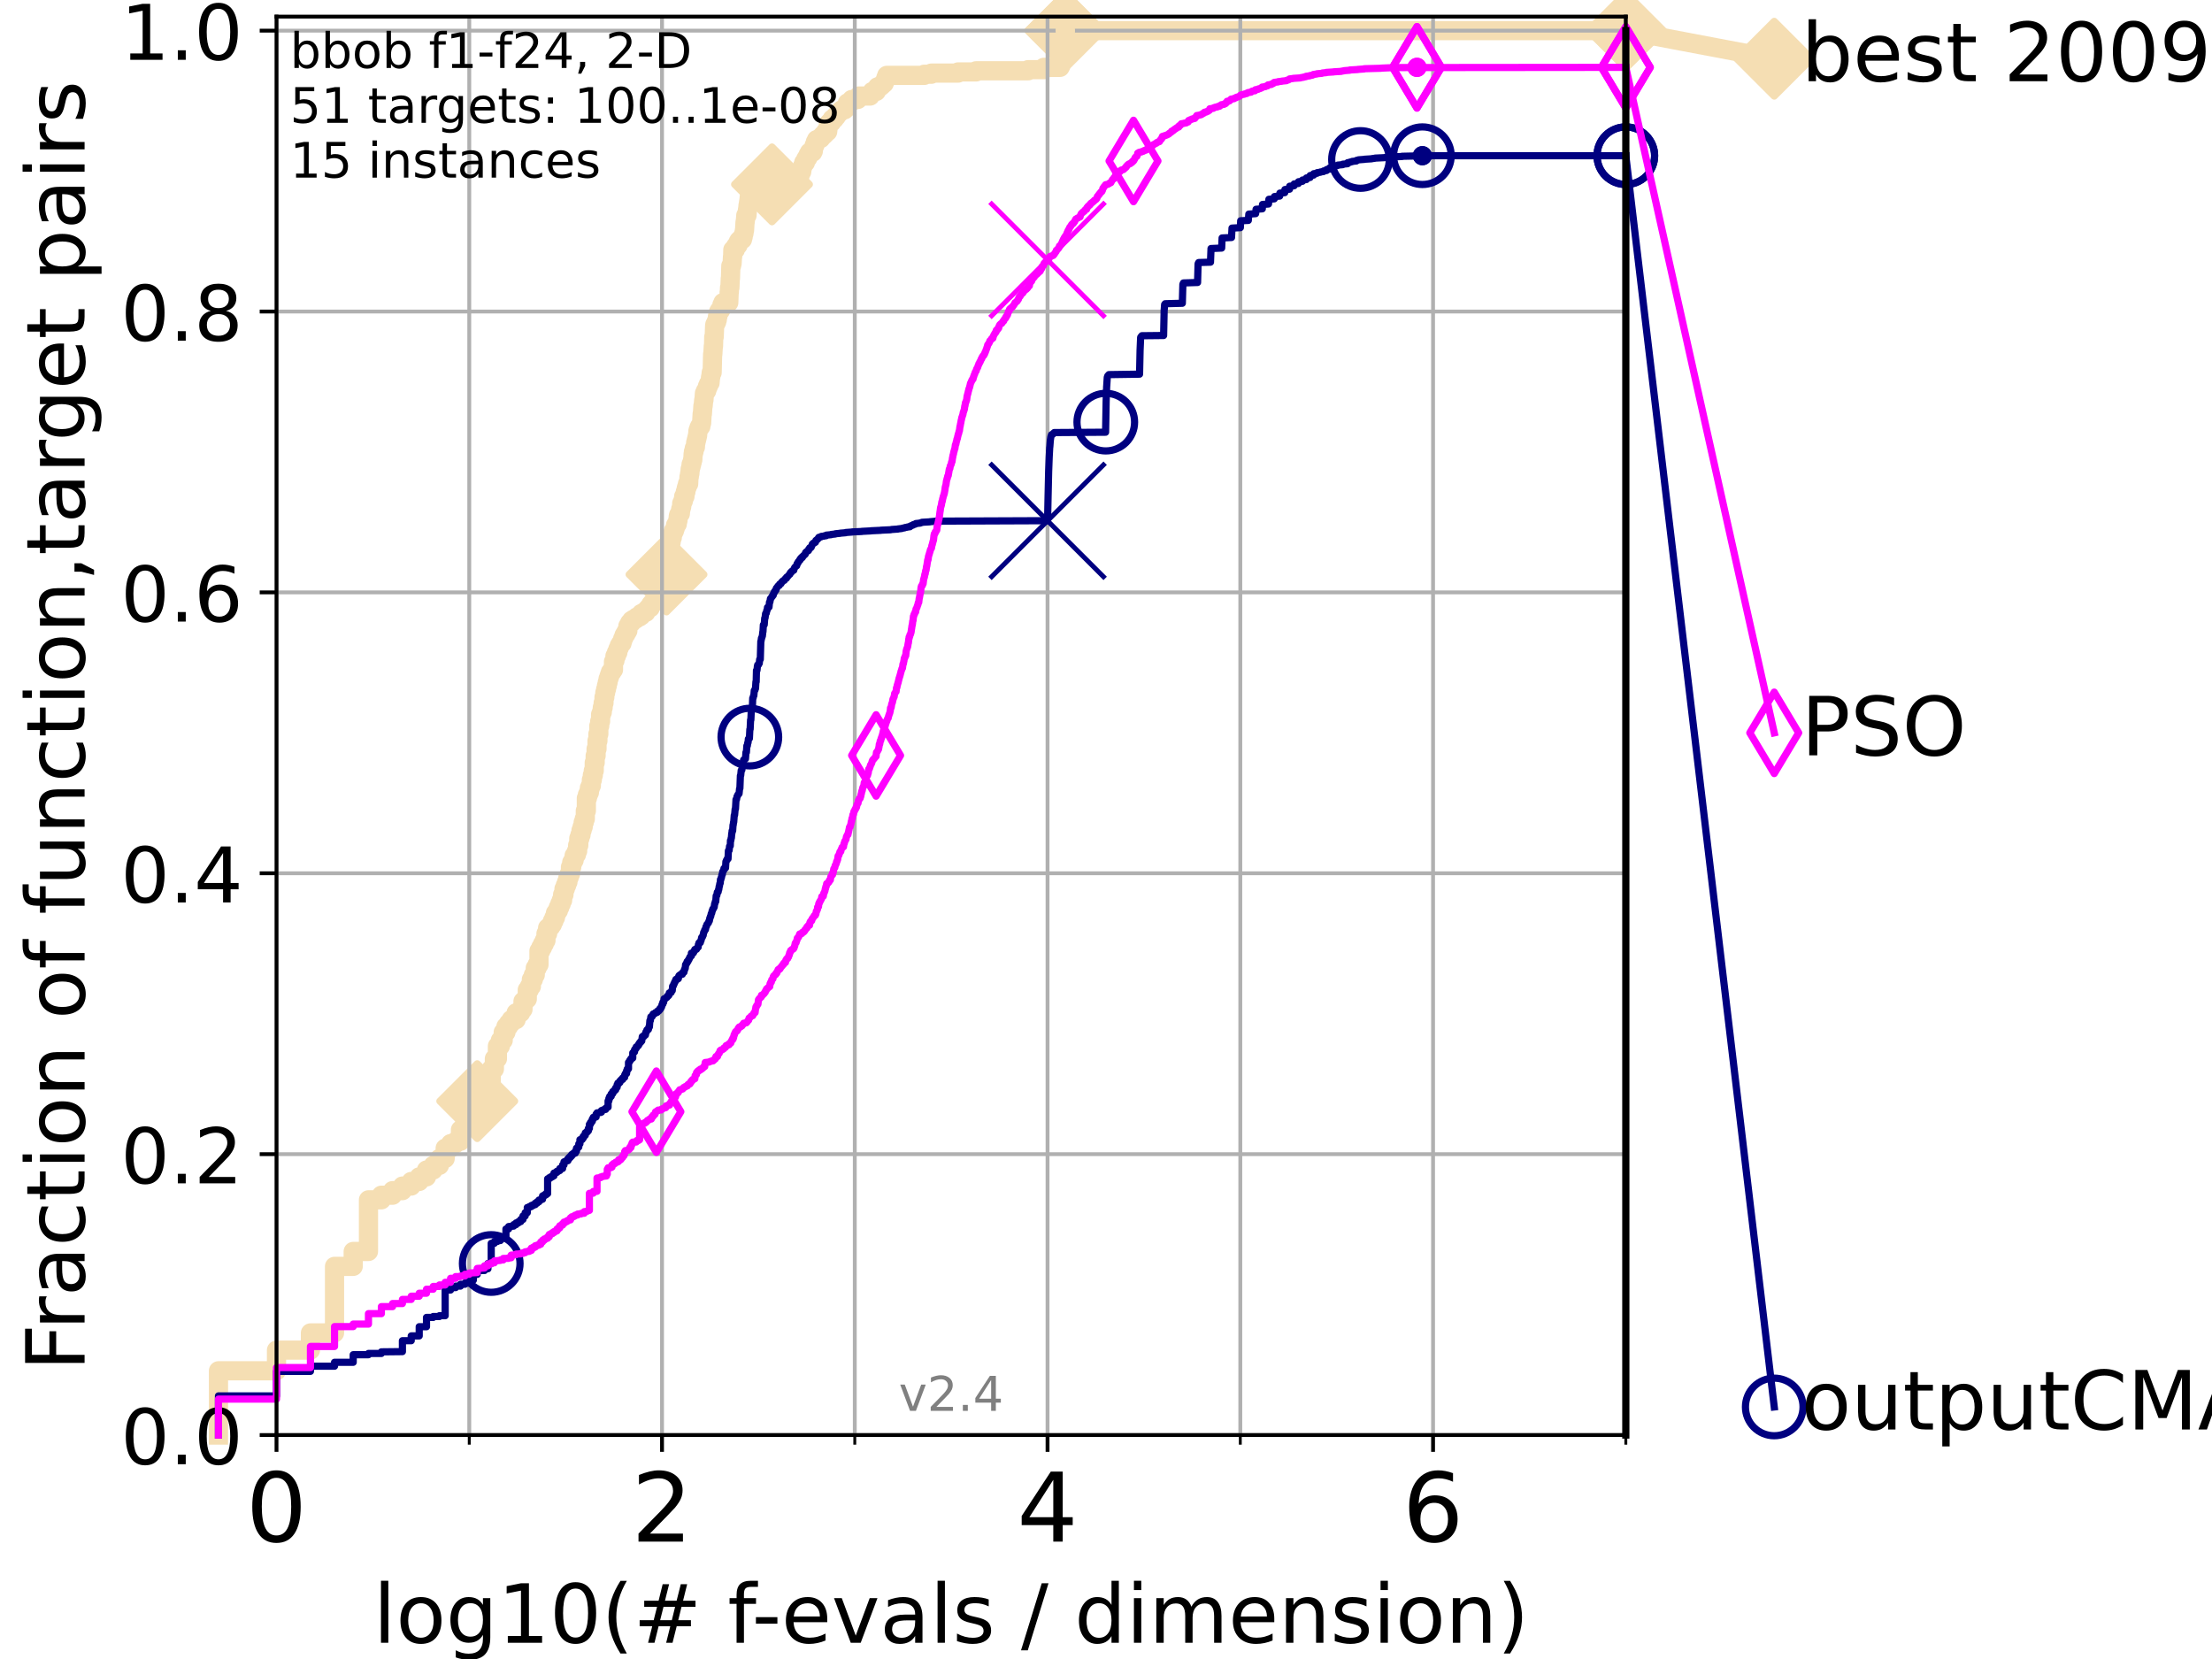 <?xml version="1.0" encoding="utf-8" standalone="no"?>
<!DOCTYPE svg PUBLIC "-//W3C//DTD SVG 1.1//EN"
  "http://www.w3.org/Graphics/SVG/1.1/DTD/svg11.dtd">
<!-- Created with matplotlib (https://matplotlib.org/) -->
<svg height="345.6pt" version="1.1" viewBox="0 0 460.8 345.6" width="460.8pt" xmlns="http://www.w3.org/2000/svg" xmlns:xlink="http://www.w3.org/1999/xlink">
 <defs>
  <style type="text/css">*{stroke-linecap:butt;stroke-linejoin:round;}</style>
 </defs>
 <g id="figure_1">
  <g id="patch_1">
   <path d="M 0 345.6 
L 460.8 345.6 
L 460.8 0 
L 0 0 
z
" style="fill:#ffffff;"/>
  </g>
  <g id="axes_1">
   <g id="patch_2">
    <path d="M 57.6 298.944 
L 338.688 298.944 
L 338.688 3.456 
L 57.6 3.456 
z
" style="fill:#ffffff;"/>
   </g>
   <g id="line2d_1">
    <path d="M 45.512 298.944 
L 45.512 285.559 
L 57.6 285.559 
L 57.6 281.256 
L 64.671 281.256 
L 64.671 277.671 
L 69.688 277.671 
L 69.688 263.808 
L 73.579 263.808 
L 73.579 260.701 
L 76.759 260.701 
L 76.759 249.945 
L 79.447 249.945 
L 79.447 248.988 
L 81.776 248.988 
L 81.776 248.032 
L 83.83 248.032 
L 83.83 247.076 
L 85.667 247.076 
L 85.667 246.12 
L 87.33 246.12 
L 87.33 245.164 
L 88.847 245.164 
L 88.847 243.73 
L 90.243 243.73 
L 90.243 242.774 
L 91.535 242.774 
L 91.535 241.34 
L 92.738 241.34 
L 92.738 239.189 
L 93.864 239.189 
L 93.864 238.233 
L 94.921 238.233 
L 94.921 237.754 
L 95.918 237.754 
L 95.918 235.364 
L 96.861 235.364 
L 96.861 232.974 
L 97.755 232.974 
L 97.755 231.54 
L 98.606 231.54 
L 98.606 230.106 
L 99.418 230.106 
L 99.418 229.389 
L 100.193 229.389 
L 100.193 228.433 
L 100.935 228.433 
L 100.935 226.999 
L 101.647 226.999 
L 101.647 225.086 
L 102.331 225.086 
L 102.331 222.696 
L 102.989 222.696 
L 102.989 220.545 
L 103.623 220.545 
L 103.623 217.916 
L 104.235 217.916 
L 104.235 216.721 
L 104.826 216.721 
L 104.826 215.047 
L 105.398 215.047 
L 105.398 213.852 
L 105.952 213.852 
L 105.952 213.135 
L 106.489 213.135 
L 106.489 212.418 
L 107.515 212.418 
L 107.515 210.984 
L 108.484 210.984 
L 108.484 210.267 
L 108.949 210.267 
L 108.949 208.594 
L 109.402 208.594 
L 109.402 208.116 
L 109.843 208.116 
L 109.843 206.204 
L 110.274 206.204 
L 110.274 205.487 
L 110.694 205.487 
L 110.694 204.052 
L 111.105 204.052 
L 111.105 203.096 
L 111.506 203.096 
L 111.506 201.662 
L 111.897 201.662 
L 111.897 200.945 
L 112.281 200.945 
L 112.281 198.077 
L 112.656 198.077 
L 112.656 197.36 
L 113.023 197.36 
L 113.023 196.643 
L 113.383 196.643 
L 113.383 195.926 
L 113.735 195.926 
L 113.735 194.492 
L 114.08 194.492 
L 114.08 193.296 
L 114.419 193.296 
L 114.419 193.057 
L 114.751 193.057 
L 114.751 192.579 
L 115.077 192.579 
L 115.077 191.862 
L 115.397 191.862 
L 115.397 191.145 
L 115.711 191.145 
L 115.711 190.189 
L 116.02 190.189 
L 116.02 189.711 
L 116.323 189.711 
L 116.323 188.994 
L 116.621 188.994 
L 116.621 188.277 
L 116.914 188.277 
L 116.914 187.56 
L 117.203 187.56 
L 117.203 186.365 
L 117.486 186.365 
L 117.486 185.17 
L 117.765 185.17 
L 117.765 184.453 
L 118.04 184.453 
L 118.04 183.736 
L 118.31 183.736 
L 118.31 182.78 
L 118.577 182.78 
L 118.577 182.062 
L 118.839 182.062 
L 118.839 180.628 
L 119.097 180.628 
L 119.097 179.672 
L 119.352 179.672 
L 119.352 179.194 
L 119.603 179.194 
L 119.603 178.238 
L 119.85 178.238 
L 119.85 177.999 
L 120.094 177.999 
L 120.094 177.282 
L 120.335 177.282 
L 120.335 176.087 
L 120.572 176.087 
L 120.572 174.653 
L 120.806 174.653 
L 120.806 173.936 
L 121.037 173.936 
L 121.037 172.98 
L 121.265 172.98 
L 121.265 172.263 
L 121.49 172.263 
L 121.49 171.306 
L 121.712 171.306 
L 121.712 170.589 
L 121.931 170.589 
L 121.931 168.916 
L 122.148 168.916 
L 122.148 166.287 
L 122.362 166.287 
L 122.362 165.57 
L 122.573 165.57 
L 122.573 165.092 
L 122.782 165.092 
L 122.782 164.136 
L 122.989 164.136 
L 122.989 163.658 
L 123.193 163.658 
L 123.193 162.463 
L 123.394 162.463 
L 123.394 161.507 
L 123.594 161.507 
L 123.594 160.551 
L 123.791 160.551 
L 123.791 158.877 
L 123.985 158.877 
L 123.985 157.443 
L 124.178 157.443 
L 124.178 156.009 
L 124.369 156.009 
L 124.369 154.336 
L 124.557 154.336 
L 124.557 152.902 
L 124.744 152.902 
L 124.744 151.229 
L 124.928 151.229 
L 124.928 150.273 
L 125.111 150.273 
L 125.111 148.838 
L 125.292 148.838 
L 125.292 148.36 
L 125.471 148.36 
L 125.471 147.404 
L 125.648 147.404 
L 125.648 146.448 
L 125.823 146.448 
L 125.823 145.253 
L 125.996 145.253 
L 125.996 144.297 
L 126.168 144.297 
L 126.168 143.58 
L 126.338 143.58 
L 126.338 142.863 
L 126.507 142.863 
L 126.507 142.146 
L 126.674 142.146 
L 126.674 141.429 
L 126.839 141.429 
L 126.839 140.951 
L 127.003 140.951 
L 127.003 140.473 
L 127.165 140.473 
L 127.165 139.995 
L 127.485 139.995 
L 127.485 139.517 
L 127.799 139.517 
L 127.799 137.843 
L 127.954 137.843 
L 127.954 137.604 
L 128.108 137.604 
L 128.108 136.648 
L 128.411 136.648 
L 128.411 135.931 
L 128.709 135.931 
L 128.709 135.214 
L 128.856 135.214 
L 128.856 134.975 
L 129.002 134.975 
L 129.002 134.497 
L 129.147 134.497 
L 129.147 134.258 
L 129.291 134.258 
L 129.291 134.019 
L 129.574 134.019 
L 129.574 133.541 
L 129.714 133.541 
L 129.714 133.063 
L 129.853 133.063 
L 129.853 132.824 
L 129.991 132.824 
L 129.991 132.346 
L 130.128 132.346 
L 130.128 132.107 
L 130.398 132.107 
L 130.398 131.629 
L 130.665 131.629 
L 130.665 131.39 
L 130.796 131.39 
L 130.796 130.434 
L 130.927 130.434 
L 130.927 130.195 
L 131.056 130.195 
L 131.056 129.956 
L 131.185 129.956 
L 131.185 129.717 
L 131.566 129.717 
L 131.566 129.239 
L 131.938 129.239 
L 131.938 129 
L 132.423 129 
L 132.423 128.761 
L 132.66 128.761 
L 132.66 128.522 
L 133.239 128.522 
L 133.239 128.283 
L 133.578 128.283 
L 133.578 127.805 
L 134.019 127.805 
L 134.019 127.566 
L 134.556 127.566 
L 134.661 127.088 
L 134.87 127.088 
L 134.87 126.848 
L 135.077 126.848 
L 135.077 126.609 
L 135.482 126.609 
L 135.582 125.892 
L 135.78 125.892 
L 135.78 125.653 
L 136.073 125.653 
L 136.073 125.414 
L 136.457 125.414 
L 136.457 125.175 
L 136.645 125.175 
L 136.739 124.697 
L 136.832 124.697 
L 136.832 123.98 
L 137.108 123.98 
L 137.108 123.502 
L 137.29 123.502 
L 137.29 123.024 
L 137.469 123.024 
L 137.559 122.546 
L 137.647 122.546 
L 137.647 122.307 
L 137.911 122.307 
L 137.911 122.068 
L 138.084 122.068 
L 138.084 121.829 
L 138.256 121.829 
L 138.256 121.112 
L 138.426 121.112 
L 138.426 120.873 
L 138.595 120.873 
L 138.678 120.156 
L 138.845 120.156 
L 138.927 119.439 
L 139.172 119.439 
L 139.253 118.961 
L 139.334 118.961 
L 139.414 113.702 
L 139.494 113.702 
L 139.573 113.224 
L 139.652 113.224 
L 139.652 112.985 
L 139.809 112.985 
L 139.887 112.029 
L 140.042 112.029 
L 140.119 111.073 
L 140.272 111.073 
L 140.272 110.595 
L 140.499 110.595 
L 140.574 110.117 
L 140.649 110.117 
L 140.723 109.4 
L 140.944 109.4 
L 140.944 109.161 
L 141.09 109.161 
L 141.163 108.444 
L 141.235 108.444 
L 141.307 107.488 
L 141.379 107.488 
L 141.379 107.249 
L 141.521 107.249 
L 141.521 107.01 
L 141.732 107.01 
L 141.802 106.054 
L 141.872 106.054 
L 141.941 105.576 
L 142.01 105.576 
L 142.01 104.859 
L 142.148 104.859 
L 142.216 104.38 
L 142.352 104.38 
L 142.419 103.424 
L 142.686 103.424 
L 142.753 102.468 
L 142.884 102.468 
L 142.95 101.751 
L 143.015 101.751 
L 143.015 101.512 
L 143.144 101.512 
L 143.209 100.795 
L 143.464 100.795 
L 143.528 99.361 
L 143.591 99.361 
L 143.654 98.644 
L 143.716 98.644 
L 143.779 97.688 
L 143.841 97.688 
L 143.903 97.21 
L 143.965 97.21 
L 143.965 96.732 
L 144.087 96.732 
L 144.148 96.254 
L 144.209 96.254 
L 144.27 95.776 
L 144.33 95.776 
L 144.391 94.581 
L 144.451 94.581 
L 144.451 94.103 
L 144.57 94.103 
L 144.63 93.385 
L 144.748 93.385 
L 144.748 93.146 
L 144.865 93.146 
L 144.924 92.19 
L 144.982 92.19 
L 145.04 91.712 
L 145.098 91.712 
L 145.155 91.234 
L 145.213 91.234 
L 145.27 90.756 
L 145.327 90.756 
L 145.384 89.8 
L 145.441 89.8 
L 145.441 89.561 
L 145.554 89.561 
L 145.61 89.083 
L 145.722 89.083 
L 145.722 88.844 
L 145.998 88.844 
L 146.107 88.127 
L 146.162 88.127 
L 146.27 86.215 
L 146.324 86.215 
L 146.431 84.542 
L 146.485 84.542 
L 146.591 83.347 
L 146.644 83.347 
L 146.749 81.912 
L 146.906 81.912 
L 146.958 81.434 
L 147.216 81.434 
L 147.267 80.956 
L 147.369 80.956 
L 147.369 80.478 
L 147.57 80.478 
L 147.57 80 
L 147.72 80 
L 147.72 79.761 
L 147.918 79.761 
L 148.015 78.566 
L 148.064 78.566 
L 148.161 77.61 
L 148.354 77.61 
L 148.45 73.786 
L 148.497 73.786 
L 148.592 72.113 
L 148.639 72.113 
L 148.686 70.2 
L 148.78 70.2 
L 148.873 67.81 
L 148.92 67.81 
L 148.92 67.571 
L 149.058 67.571 
L 149.15 67.093 
L 149.287 67.093 
L 149.332 66.615 
L 149.423 66.615 
L 149.468 65.898 
L 149.557 65.898 
L 149.602 65.181 
L 149.691 65.181 
L 149.691 64.942 
L 149.824 64.942 
L 149.824 64.703 
L 150.086 64.703 
L 150.086 64.464 
L 150.215 64.464 
L 150.215 64.225 
L 150.344 64.225 
L 150.387 63.508 
L 150.557 63.508 
L 150.599 63.03 
L 151.819 63.03 
L 151.897 60.879 
L 151.936 60.879 
L 151.975 59.922 
L 152.053 59.922 
L 152.13 58.01 
L 152.169 58.01 
L 152.246 55.381 
L 152.398 55.381 
L 152.474 54.903 
L 152.512 54.903 
L 152.587 53.469 
L 152.625 53.469 
L 152.662 52.035 
L 153.178 52.035 
L 153.215 51.318 
L 153.395 51.318 
L 153.395 51.079 
L 153.75 51.079 
L 153.785 50.362 
L 153.925 50.362 
L 153.925 50.123 
L 154.167 50.123 
L 154.167 49.884 
L 154.675 49.884 
L 154.741 49.406 
L 154.807 49.406 
L 154.906 48.688 
L 154.972 48.688 
L 155.07 47.971 
L 155.103 47.971 
L 155.2 46.298 
L 155.232 46.298 
L 155.329 45.342 
L 155.361 45.342 
L 155.361 44.864 
L 155.616 44.864 
L 155.71 43.669 
L 155.742 43.669 
L 155.836 42.713 
L 155.867 42.713 
L 155.96 41.996 
L 155.991 41.996 
L 156.083 41.04 
L 156.114 41.04 
L 156.145 40.084 
L 157.557 40.084 
L 157.557 39.845 
L 158.89 39.845 
L 158.89 39.606 
L 159.507 39.606 
L 159.507 39.367 
L 160.346 39.367 
L 160.346 39.128 
L 160.633 39.128 
L 160.704 38.65 
L 160.821 38.65 
L 160.821 38.411 
L 161.008 38.411 
L 161.008 38.171 
L 161.169 38.171 
L 161.169 37.932 
L 162.432 37.932 
L 162.432 37.693 
L 162.854 37.693 
L 162.958 37.215 
L 163.287 37.215 
L 163.287 36.976 
L 163.985 36.976 
L 163.985 36.737 
L 166.545 36.737 
L 166.545 36.498 
L 166.696 36.498 
L 166.729 36.02 
L 166.879 36.02 
L 166.879 35.781 
L 167.011 35.781 
L 167.093 35.064 
L 167.142 35.064 
L 167.175 34.586 
L 167.304 34.586 
L 167.304 34.347 
L 167.417 34.347 
L 167.433 33.869 
L 167.783 33.869 
L 167.845 33.152 
L 167.986 33.152 
L 167.986 32.913 
L 168.279 32.913 
L 168.355 32.196 
L 168.506 32.196 
L 168.506 31.957 
L 168.627 31.957 
L 168.627 31.718 
L 169.317 31.718 
L 169.317 31.479 
L 169.432 31.479 
L 169.532 30.523 
L 169.603 30.523 
L 169.603 30.284 
L 169.758 30.284 
L 169.856 29.567 
L 170.078 29.567 
L 170.092 29.089 
L 170.594 29.089 
L 170.594 28.85 
L 170.991 28.85 
L 170.991 28.611 
L 171.186 28.611 
L 171.186 28.372 
L 171.392 28.372 
L 171.392 28.133 
L 171.671 28.133 
L 171.671 27.894 
L 171.908 27.894 
L 171.995 27.416 
L 172.422 27.416 
L 172.53 26.459 
L 172.542 26.459 
L 172.578 25.742 
L 172.792 25.742 
L 172.792 25.503 
L 173.223 25.503 
L 173.246 25.025 
L 173.349 25.025 
L 173.349 24.786 
L 173.834 24.786 
L 173.911 24.308 
L 174.218 24.308 
L 174.218 24.069 
L 174.359 24.069 
L 174.359 23.83 
L 174.542 23.83 
L 174.542 23.591 
L 174.785 23.591 
L 174.785 23.352 
L 175.046 23.352 
L 175.046 23.113 
L 175.314 23.113 
L 175.314 22.874 
L 175.965 22.874 
L 175.965 22.635 
L 176.219 22.635 
L 176.219 22.396 
L 176.383 22.396 
L 176.393 21.918 
L 176.508 21.918 
L 176.527 21.44 
L 176.922 21.44 
L 176.922 21.201 
L 177.391 21.201 
L 177.427 20.723 
L 178.691 20.723 
L 178.691 20.484 
L 178.826 20.484 
L 178.859 20.006 
L 181.268 20.006 
L 181.326 19.528 
L 181.52 19.528 
L 181.52 19.289 
L 181.698 19.289 
L 181.698 19.05 
L 182.554 19.05 
L 182.635 18.572 
L 182.715 18.572 
L 182.789 18.094 
L 183.371 18.094 
L 183.371 17.855 
L 183.671 17.855 
L 183.671 17.616 
L 183.915 17.616 
L 183.915 17.377 
L 184.2 17.377 
L 184.292 16.899 
L 184.401 16.899 
L 184.492 16.421 
L 184.546 16.421 
L 184.546 16.182 
L 184.666 16.182 
L 184.726 15.703 
L 192.542 15.703 
L 192.542 15.464 
L 194.018 15.464 
L 194.018 15.225 
L 199.592 15.225 
L 199.592 14.986 
L 203.33 14.986 
L 203.33 14.747 
L 214.188 14.747 
L 214.188 14.508 
L 217.43 14.508 
L 217.447 14.03 
L 220.833 14.03 
L 220.833 13.791 
L 220.959 13.791 
L 220.995 13.313 
L 221.085 13.313 
L 221.162 12.835 
L 221.32 12.835 
L 221.32 12.596 
L 221.483 12.596 
L 221.533 12.118 
L 221.915 12.118 
L 221.919 6.382 
L 338.688 6.382 
L 338.688 6.382 
" style="fill:none;stroke:#f5deb3;stroke-linecap:square;stroke-width:4;"/>
   </g>
   <g id="line2d_2">
    <defs>
     <path d="M -0 7.778 
L 7.778 0 
L 0 -7.778 
L -7.778 -0 
z
" id="m6cbb6d5bc3" style="stroke:#f5deb3;stroke-linejoin:miter;stroke-width:1.5;"/>
    </defs>
    <g>
     <use style="fill:#f5deb3;stroke:#f5deb3;stroke-linejoin:miter;stroke-width:1.5;" x="99.418" xlink:href="#m6cbb6d5bc3" y="229.389"/>
     <use style="fill:#f5deb3;stroke:#f5deb3;stroke-linejoin:miter;stroke-width:1.5;" x="138.845" xlink:href="#m6cbb6d5bc3" y="119.678"/>
     <use style="fill:#f5deb3;stroke:#f5deb3;stroke-linejoin:miter;stroke-width:1.5;" x="160.821" xlink:href="#m6cbb6d5bc3" y="38.411"/>
     <use style="fill:#f5deb3;stroke:#f5deb3;stroke-linejoin:miter;stroke-width:1.5;" x="221.919" xlink:href="#m6cbb6d5bc3" y="6.382"/>
     <use style="fill:#f5deb3;stroke:#f5deb3;stroke-linejoin:miter;stroke-width:1.5;" x="221.919" xlink:href="#m6cbb6d5bc3" y="6.382"/>
     <use style="fill:#f5deb3;stroke:#f5deb3;stroke-linejoin:miter;stroke-width:1.5;" x="338.688" xlink:href="#m6cbb6d5bc3" y="6.382"/>
    </g>
   </g>
   <g id="line2d_3">
    <path style="fill:none;stroke:#f5deb3;stroke-linecap:square;stroke-width:4;"/>
    <g/>
   </g>
   <g id="line2d_4">
    <path d="M 338.688 6.382 
L 369.608 12.233 
" style="fill:none;stroke:#f5deb3;stroke-linecap:square;stroke-width:4;"/>
    <g>
     <use style="fill:#f5deb3;stroke:#f5deb3;stroke-linejoin:miter;stroke-width:1.5;" x="338.688" xlink:href="#m6cbb6d5bc3" y="6.382"/>
     <use style="fill:#f5deb3;stroke:#f5deb3;stroke-linejoin:miter;stroke-width:1.5;" x="369.608" xlink:href="#m6cbb6d5bc3" y="12.233"/>
    </g>
   </g>
   <g id="matplotlib.axis_1">
    <g id="xtick_1">
     <g id="line2d_5">
      <path clip-path="url(#p5499a6a995)" d="M 57.6 298.944 
L 57.6 3.456 
" style="fill:none;stroke:#b0b0b0;stroke-linecap:square;stroke-width:0.8;"/>
     </g>
     <g id="line2d_6">
      <defs>
       <path d="M 0 0 
L 0 3.5 
" id="mb66af21545" style="stroke:#000000;stroke-width:0.8;"/>
      </defs>
      <g>
       <use style="stroke:#000000;stroke-width:0.8;" x="57.6" xlink:href="#mb66af21545" y="298.944"/>
      </g>
     </g>
     <g id="text_1">
      <!-- 0 -->
      <g transform="translate(51.237 321.141)scale(0.2 -0.2)">
       <defs>
        <path d="M 31.781 66.406 
Q 24.172 66.406 20.328 58.906 
Q 16.5 51.422 16.5 36.375 
Q 16.5 21.391 20.328 13.891 
Q 24.172 6.391 31.781 6.391 
Q 39.453 6.391 43.281 13.891 
Q 47.125 21.391 47.125 36.375 
Q 47.125 51.422 43.281 58.906 
Q 39.453 66.406 31.781 66.406 
z
M 31.781 74.219 
Q 44.047 74.219 50.516 64.516 
Q 56.984 54.828 56.984 36.375 
Q 56.984 17.969 50.516 8.266 
Q 44.047 -1.422 31.781 -1.422 
Q 19.531 -1.422 13.062 8.266 
Q 6.594 17.969 6.594 36.375 
Q 6.594 54.828 13.062 64.516 
Q 19.531 74.219 31.781 74.219 
z
" id="DejaVuSans-48"/>
       </defs>
       <use xlink:href="#DejaVuSans-48"/>
      </g>
     </g>
    </g>
    <g id="xtick_2">
     <g id="line2d_7">
      <path clip-path="url(#p5499a6a995)" d="M 137.911 298.944 
L 137.911 3.456 
" style="fill:none;stroke:#b0b0b0;stroke-linecap:square;stroke-width:0.8;"/>
     </g>
     <g id="line2d_8">
      <g>
       <use style="stroke:#000000;stroke-width:0.8;" x="137.911" xlink:href="#mb66af21545" y="298.944"/>
      </g>
     </g>
     <g id="text_2">
      <!-- 2 -->
      <g transform="translate(131.548 321.141)scale(0.2 -0.2)">
       <defs>
        <path d="M 19.188 8.297 
L 53.609 8.297 
L 53.609 0 
L 7.328 0 
L 7.328 8.297 
Q 12.938 14.109 22.625 23.891 
Q 32.328 33.688 34.812 36.531 
Q 39.547 41.844 41.422 45.531 
Q 43.312 49.219 43.312 52.781 
Q 43.312 58.594 39.234 62.25 
Q 35.156 65.922 28.609 65.922 
Q 23.969 65.922 18.812 64.312 
Q 13.672 62.703 7.812 59.422 
L 7.812 69.391 
Q 13.766 71.781 18.938 73 
Q 24.125 74.219 28.422 74.219 
Q 39.75 74.219 46.484 68.547 
Q 53.219 62.891 53.219 53.422 
Q 53.219 48.922 51.531 44.891 
Q 49.859 40.875 45.406 35.406 
Q 44.188 33.984 37.641 27.219 
Q 31.109 20.453 19.188 8.297 
z
" id="DejaVuSans-50"/>
       </defs>
       <use xlink:href="#DejaVuSans-50"/>
      </g>
     </g>
    </g>
    <g id="xtick_3">
     <g id="line2d_9">
      <path clip-path="url(#p5499a6a995)" d="M 218.222 298.944 
L 218.222 3.456 
" style="fill:none;stroke:#b0b0b0;stroke-linecap:square;stroke-width:0.8;"/>
     </g>
     <g id="line2d_10">
      <g>
       <use style="stroke:#000000;stroke-width:0.8;" x="218.222" xlink:href="#mb66af21545" y="298.944"/>
      </g>
     </g>
     <g id="text_3">
      <!-- 4 -->
      <g transform="translate(211.859 321.141)scale(0.2 -0.2)">
       <defs>
        <path d="M 37.797 64.312 
L 12.891 25.391 
L 37.797 25.391 
z
M 35.203 72.906 
L 47.609 72.906 
L 47.609 25.391 
L 58.016 25.391 
L 58.016 17.188 
L 47.609 17.188 
L 47.609 0 
L 37.797 0 
L 37.797 17.188 
L 4.891 17.188 
L 4.891 26.703 
z
" id="DejaVuSans-52"/>
       </defs>
       <use xlink:href="#DejaVuSans-52"/>
      </g>
     </g>
    </g>
    <g id="xtick_4">
     <g id="line2d_11">
      <path clip-path="url(#p5499a6a995)" d="M 298.533 298.944 
L 298.533 3.456 
" style="fill:none;stroke:#b0b0b0;stroke-linecap:square;stroke-width:0.8;"/>
     </g>
     <g id="line2d_12">
      <g>
       <use style="stroke:#000000;stroke-width:0.8;" x="298.533" xlink:href="#mb66af21545" y="298.944"/>
      </g>
     </g>
     <g id="text_4">
      <!-- 6 -->
      <g transform="translate(292.17 321.141)scale(0.2 -0.2)">
       <defs>
        <path d="M 33.016 40.375 
Q 26.375 40.375 22.484 35.828 
Q 18.609 31.297 18.609 23.391 
Q 18.609 15.531 22.484 10.953 
Q 26.375 6.391 33.016 6.391 
Q 39.656 6.391 43.531 10.953 
Q 47.406 15.531 47.406 23.391 
Q 47.406 31.297 43.531 35.828 
Q 39.656 40.375 33.016 40.375 
z
M 52.594 71.297 
L 52.594 62.312 
Q 48.875 64.062 45.094 64.984 
Q 41.312 65.922 37.594 65.922 
Q 27.828 65.922 22.672 59.328 
Q 17.531 52.734 16.797 39.406 
Q 19.672 43.656 24.016 45.922 
Q 28.375 48.188 33.594 48.188 
Q 44.578 48.188 50.953 41.516 
Q 57.328 34.859 57.328 23.391 
Q 57.328 12.156 50.688 5.359 
Q 44.047 -1.422 33.016 -1.422 
Q 20.359 -1.422 13.672 8.266 
Q 6.984 17.969 6.984 36.375 
Q 6.984 53.656 15.188 63.938 
Q 23.391 74.219 37.203 74.219 
Q 40.922 74.219 44.703 73.484 
Q 48.484 72.75 52.594 71.297 
z
" id="DejaVuSans-54"/>
       </defs>
       <use xlink:href="#DejaVuSans-54"/>
      </g>
     </g>
    </g>
    <g id="xtick_5">
     <g id="line2d_13">
      <path clip-path="url(#p5499a6a995)" d="M 97.755 298.944 
L 97.755 3.456 
" style="fill:none;stroke:#b0b0b0;stroke-linecap:square;stroke-width:0.8;"/>
     </g>
     <g id="line2d_14">
      <defs>
       <path d="M 0 0 
L 0 2 
" id="m76dc172781" style="stroke:#000000;stroke-width:0.6;"/>
      </defs>
      <g>
       <use style="stroke:#000000;stroke-width:0.6;" x="97.755" xlink:href="#m76dc172781" y="298.944"/>
      </g>
     </g>
    </g>
    <g id="xtick_6">
     <g id="line2d_15">
      <path clip-path="url(#p5499a6a995)" d="M 178.066 298.944 
L 178.066 3.456 
" style="fill:none;stroke:#b0b0b0;stroke-linecap:square;stroke-width:0.8;"/>
     </g>
     <g id="line2d_16">
      <g>
       <use style="stroke:#000000;stroke-width:0.6;" x="178.066" xlink:href="#m76dc172781" y="298.944"/>
      </g>
     </g>
    </g>
    <g id="xtick_7">
     <g id="line2d_17">
      <path clip-path="url(#p5499a6a995)" d="M 258.377 298.944 
L 258.377 3.456 
" style="fill:none;stroke:#b0b0b0;stroke-linecap:square;stroke-width:0.8;"/>
     </g>
     <g id="line2d_18">
      <g>
       <use style="stroke:#000000;stroke-width:0.6;" x="258.377" xlink:href="#m76dc172781" y="298.944"/>
      </g>
     </g>
    </g>
    <g id="xtick_8">
     <g id="line2d_19">
      <path clip-path="url(#p5499a6a995)" d="M 338.688 298.944 
L 338.688 3.456 
" style="fill:none;stroke:#b0b0b0;stroke-linecap:square;stroke-width:0.8;"/>
     </g>
     <g id="line2d_20">
      <g>
       <use style="stroke:#000000;stroke-width:0.6;" x="338.688" xlink:href="#m76dc172781" y="298.944"/>
      </g>
     </g>
    </g>
    <g id="text_5">
     <!-- log10(# f-evals / dimension) -->
     <g transform="translate(77.764 342.218)scale(0.17 -0.17)">
      <defs>
       <path d="M 9.422 75.984 
L 18.406 75.984 
L 18.406 0 
L 9.422 0 
z
" id="DejaVuSans-108"/>
       <path d="M 30.609 48.391 
Q 23.391 48.391 19.188 42.75 
Q 14.984 37.109 14.984 27.297 
Q 14.984 17.484 19.156 11.844 
Q 23.344 6.203 30.609 6.203 
Q 37.797 6.203 41.984 11.859 
Q 46.188 17.531 46.188 27.297 
Q 46.188 37.016 41.984 42.703 
Q 37.797 48.391 30.609 48.391 
z
M 30.609 56 
Q 42.328 56 49.016 48.375 
Q 55.719 40.766 55.719 27.297 
Q 55.719 13.875 49.016 6.219 
Q 42.328 -1.422 30.609 -1.422 
Q 18.844 -1.422 12.172 6.219 
Q 5.516 13.875 5.516 27.297 
Q 5.516 40.766 12.172 48.375 
Q 18.844 56 30.609 56 
z
" id="DejaVuSans-111"/>
       <path d="M 45.406 27.984 
Q 45.406 37.75 41.375 43.109 
Q 37.359 48.484 30.078 48.484 
Q 22.859 48.484 18.828 43.109 
Q 14.797 37.75 14.797 27.984 
Q 14.797 18.266 18.828 12.891 
Q 22.859 7.516 30.078 7.516 
Q 37.359 7.516 41.375 12.891 
Q 45.406 18.266 45.406 27.984 
z
M 54.391 6.781 
Q 54.391 -7.172 48.188 -13.984 
Q 42 -20.797 29.203 -20.797 
Q 24.469 -20.797 20.266 -20.094 
Q 16.062 -19.391 12.109 -17.922 
L 12.109 -9.188 
Q 16.062 -11.328 19.922 -12.344 
Q 23.781 -13.375 27.781 -13.375 
Q 36.625 -13.375 41.016 -8.766 
Q 45.406 -4.156 45.406 5.172 
L 45.406 9.625 
Q 42.625 4.781 38.281 2.391 
Q 33.938 0 27.875 0 
Q 17.828 0 11.672 7.656 
Q 5.516 15.328 5.516 27.984 
Q 5.516 40.672 11.672 48.328 
Q 17.828 56 27.875 56 
Q 33.938 56 38.281 53.609 
Q 42.625 51.219 45.406 46.391 
L 45.406 54.688 
L 54.391 54.688 
z
" id="DejaVuSans-103"/>
       <path d="M 12.406 8.297 
L 28.516 8.297 
L 28.516 63.922 
L 10.984 60.406 
L 10.984 69.391 
L 28.422 72.906 
L 38.281 72.906 
L 38.281 8.297 
L 54.391 8.297 
L 54.391 0 
L 12.406 0 
z
" id="DejaVuSans-49"/>
       <path d="M 31 75.875 
Q 24.469 64.656 21.281 53.656 
Q 18.109 42.672 18.109 31.391 
Q 18.109 20.125 21.312 9.062 
Q 24.516 -2 31 -13.188 
L 23.188 -13.188 
Q 15.875 -1.703 12.234 9.375 
Q 8.594 20.453 8.594 31.391 
Q 8.594 42.281 12.203 53.312 
Q 15.828 64.359 23.188 75.875 
z
" id="DejaVuSans-40"/>
       <path d="M 51.125 44 
L 36.922 44 
L 32.812 27.688 
L 47.125 27.688 
z
M 43.797 71.781 
L 38.719 51.516 
L 52.984 51.516 
L 58.109 71.781 
L 65.922 71.781 
L 60.891 51.516 
L 76.125 51.516 
L 76.125 44 
L 58.984 44 
L 54.984 27.688 
L 70.516 27.688 
L 70.516 20.219 
L 53.078 20.219 
L 48 0 
L 40.188 0 
L 45.219 20.219 
L 30.906 20.219 
L 25.875 0 
L 18.016 0 
L 23.094 20.219 
L 7.719 20.219 
L 7.719 27.688 
L 24.906 27.688 
L 29 44 
L 13.281 44 
L 13.281 51.516 
L 30.906 51.516 
L 35.891 71.781 
z
" id="DejaVuSans-35"/>
       <path id="DejaVuSans-32"/>
       <path d="M 37.109 75.984 
L 37.109 68.5 
L 28.516 68.5 
Q 23.688 68.5 21.797 66.547 
Q 19.922 64.594 19.922 59.516 
L 19.922 54.688 
L 34.719 54.688 
L 34.719 47.703 
L 19.922 47.703 
L 19.922 0 
L 10.891 0 
L 10.891 47.703 
L 2.297 47.703 
L 2.297 54.688 
L 10.891 54.688 
L 10.891 58.5 
Q 10.891 67.625 15.141 71.797 
Q 19.391 75.984 28.609 75.984 
z
" id="DejaVuSans-102"/>
       <path d="M 4.891 31.391 
L 31.203 31.391 
L 31.203 23.391 
L 4.891 23.391 
z
" id="DejaVuSans-45"/>
       <path d="M 56.203 29.594 
L 56.203 25.203 
L 14.891 25.203 
Q 15.484 15.922 20.484 11.062 
Q 25.484 6.203 34.422 6.203 
Q 39.594 6.203 44.453 7.469 
Q 49.312 8.734 54.109 11.281 
L 54.109 2.781 
Q 49.266 0.734 44.188 -0.344 
Q 39.109 -1.422 33.891 -1.422 
Q 20.797 -1.422 13.156 6.188 
Q 5.516 13.812 5.516 26.812 
Q 5.516 40.234 12.766 48.109 
Q 20.016 56 32.328 56 
Q 43.359 56 49.781 48.891 
Q 56.203 41.797 56.203 29.594 
z
M 47.219 32.234 
Q 47.125 39.594 43.094 43.984 
Q 39.062 48.391 32.422 48.391 
Q 24.906 48.391 20.391 44.141 
Q 15.875 39.891 15.188 32.172 
z
" id="DejaVuSans-101"/>
       <path d="M 2.984 54.688 
L 12.5 54.688 
L 29.594 8.797 
L 46.688 54.688 
L 56.203 54.688 
L 35.688 0 
L 23.484 0 
z
" id="DejaVuSans-118"/>
       <path d="M 34.281 27.484 
Q 23.391 27.484 19.188 25 
Q 14.984 22.516 14.984 16.5 
Q 14.984 11.719 18.141 8.906 
Q 21.297 6.109 26.703 6.109 
Q 34.188 6.109 38.703 11.406 
Q 43.219 16.703 43.219 25.484 
L 43.219 27.484 
z
M 52.203 31.203 
L 52.203 0 
L 43.219 0 
L 43.219 8.297 
Q 40.141 3.328 35.547 0.953 
Q 30.953 -1.422 24.312 -1.422 
Q 15.922 -1.422 10.953 3.297 
Q 6 8.016 6 15.922 
Q 6 25.141 12.172 29.828 
Q 18.359 34.516 30.609 34.516 
L 43.219 34.516 
L 43.219 35.406 
Q 43.219 41.609 39.141 45 
Q 35.062 48.391 27.688 48.391 
Q 23 48.391 18.547 47.266 
Q 14.109 46.141 10.016 43.891 
L 10.016 52.203 
Q 14.938 54.109 19.578 55.047 
Q 24.219 56 28.609 56 
Q 40.484 56 46.344 49.844 
Q 52.203 43.703 52.203 31.203 
z
" id="DejaVuSans-97"/>
       <path d="M 44.281 53.078 
L 44.281 44.578 
Q 40.484 46.531 36.375 47.5 
Q 32.281 48.484 27.875 48.484 
Q 21.188 48.484 17.844 46.438 
Q 14.5 44.391 14.5 40.281 
Q 14.5 37.156 16.891 35.375 
Q 19.281 33.594 26.516 31.984 
L 29.594 31.297 
Q 39.156 29.25 43.188 25.516 
Q 47.219 21.781 47.219 15.094 
Q 47.219 7.469 41.188 3.016 
Q 35.156 -1.422 24.609 -1.422 
Q 20.219 -1.422 15.453 -0.562 
Q 10.688 0.297 5.422 2 
L 5.422 11.281 
Q 10.406 8.688 15.234 7.391 
Q 20.062 6.109 24.812 6.109 
Q 31.156 6.109 34.562 8.281 
Q 37.984 10.453 37.984 14.406 
Q 37.984 18.062 35.516 20.016 
Q 33.062 21.969 24.703 23.781 
L 21.578 24.516 
Q 13.234 26.266 9.516 29.906 
Q 5.812 33.547 5.812 39.891 
Q 5.812 47.609 11.281 51.797 
Q 16.75 56 26.812 56 
Q 31.781 56 36.172 55.266 
Q 40.578 54.547 44.281 53.078 
z
" id="DejaVuSans-115"/>
       <path d="M 25.391 72.906 
L 33.688 72.906 
L 8.297 -9.281 
L 0 -9.281 
z
" id="DejaVuSans-47"/>
       <path d="M 45.406 46.391 
L 45.406 75.984 
L 54.391 75.984 
L 54.391 0 
L 45.406 0 
L 45.406 8.203 
Q 42.578 3.328 38.25 0.953 
Q 33.938 -1.422 27.875 -1.422 
Q 17.969 -1.422 11.734 6.484 
Q 5.516 14.406 5.516 27.297 
Q 5.516 40.188 11.734 48.094 
Q 17.969 56 27.875 56 
Q 33.938 56 38.25 53.625 
Q 42.578 51.266 45.406 46.391 
z
M 14.797 27.297 
Q 14.797 17.391 18.875 11.75 
Q 22.953 6.109 30.078 6.109 
Q 37.203 6.109 41.297 11.75 
Q 45.406 17.391 45.406 27.297 
Q 45.406 37.203 41.297 42.844 
Q 37.203 48.484 30.078 48.484 
Q 22.953 48.484 18.875 42.844 
Q 14.797 37.203 14.797 27.297 
z
" id="DejaVuSans-100"/>
       <path d="M 9.422 54.688 
L 18.406 54.688 
L 18.406 0 
L 9.422 0 
z
M 9.422 75.984 
L 18.406 75.984 
L 18.406 64.594 
L 9.422 64.594 
z
" id="DejaVuSans-105"/>
       <path d="M 52 44.188 
Q 55.375 50.25 60.062 53.125 
Q 64.75 56 71.094 56 
Q 79.641 56 84.281 50.016 
Q 88.922 44.047 88.922 33.016 
L 88.922 0 
L 79.891 0 
L 79.891 32.719 
Q 79.891 40.578 77.094 44.375 
Q 74.312 48.188 68.609 48.188 
Q 61.625 48.188 57.562 43.547 
Q 53.516 38.922 53.516 30.906 
L 53.516 0 
L 44.484 0 
L 44.484 32.719 
Q 44.484 40.625 41.703 44.406 
Q 38.922 48.188 33.109 48.188 
Q 26.219 48.188 22.156 43.531 
Q 18.109 38.875 18.109 30.906 
L 18.109 0 
L 9.078 0 
L 9.078 54.688 
L 18.109 54.688 
L 18.109 46.188 
Q 21.188 51.219 25.484 53.609 
Q 29.781 56 35.688 56 
Q 41.656 56 45.828 52.969 
Q 50 49.953 52 44.188 
z
" id="DejaVuSans-109"/>
       <path d="M 54.891 33.016 
L 54.891 0 
L 45.906 0 
L 45.906 32.719 
Q 45.906 40.484 42.875 44.328 
Q 39.844 48.188 33.797 48.188 
Q 26.516 48.188 22.312 43.547 
Q 18.109 38.922 18.109 30.906 
L 18.109 0 
L 9.078 0 
L 9.078 54.688 
L 18.109 54.688 
L 18.109 46.188 
Q 21.344 51.125 25.703 53.562 
Q 30.078 56 35.797 56 
Q 45.219 56 50.047 50.172 
Q 54.891 44.344 54.891 33.016 
z
" id="DejaVuSans-110"/>
       <path d="M 8.016 75.875 
L 15.828 75.875 
Q 23.141 64.359 26.781 53.312 
Q 30.422 42.281 30.422 31.391 
Q 30.422 20.453 26.781 9.375 
Q 23.141 -1.703 15.828 -13.188 
L 8.016 -13.188 
Q 14.5 -2 17.703 9.062 
Q 20.906 20.125 20.906 31.391 
Q 20.906 42.672 17.703 53.656 
Q 14.5 64.656 8.016 75.875 
z
" id="DejaVuSans-41"/>
      </defs>
      <use xlink:href="#DejaVuSans-108"/>
      <use x="27.783" xlink:href="#DejaVuSans-111"/>
      <use x="88.965" xlink:href="#DejaVuSans-103"/>
      <use x="152.441" xlink:href="#DejaVuSans-49"/>
      <use x="216.064" xlink:href="#DejaVuSans-48"/>
      <use x="279.688" xlink:href="#DejaVuSans-40"/>
      <use x="318.701" xlink:href="#DejaVuSans-35"/>
      <use x="402.49" xlink:href="#DejaVuSans-32"/>
      <use x="434.277" xlink:href="#DejaVuSans-102"/>
      <use x="463.982" xlink:href="#DejaVuSans-45"/>
      <use x="500.066" xlink:href="#DejaVuSans-101"/>
      <use x="561.59" xlink:href="#DejaVuSans-118"/>
      <use x="620.77" xlink:href="#DejaVuSans-97"/>
      <use x="682.049" xlink:href="#DejaVuSans-108"/>
      <use x="709.832" xlink:href="#DejaVuSans-115"/>
      <use x="761.932" xlink:href="#DejaVuSans-32"/>
      <use x="793.719" xlink:href="#DejaVuSans-47"/>
      <use x="827.41" xlink:href="#DejaVuSans-32"/>
      <use x="859.197" xlink:href="#DejaVuSans-100"/>
      <use x="922.674" xlink:href="#DejaVuSans-105"/>
      <use x="950.457" xlink:href="#DejaVuSans-109"/>
      <use x="1047.869" xlink:href="#DejaVuSans-101"/>
      <use x="1109.393" xlink:href="#DejaVuSans-110"/>
      <use x="1172.771" xlink:href="#DejaVuSans-115"/>
      <use x="1224.871" xlink:href="#DejaVuSans-105"/>
      <use x="1252.654" xlink:href="#DejaVuSans-111"/>
      <use x="1313.836" xlink:href="#DejaVuSans-110"/>
      <use x="1377.215" xlink:href="#DejaVuSans-41"/>
     </g>
    </g>
   </g>
   <g id="matplotlib.axis_2">
    <g id="ytick_1">
     <g id="line2d_21">
      <path clip-path="url(#p5499a6a995)" d="M 57.6 298.944 
L 338.688 298.944 
" style="fill:none;stroke:#b0b0b0;stroke-linecap:square;stroke-width:0.8;"/>
     </g>
     <g id="line2d_22">
      <defs>
       <path d="M 0 0 
L -3.5 0 
" id="m9ac147f282" style="stroke:#000000;stroke-width:0.8;"/>
      </defs>
      <g>
       <use style="stroke:#000000;stroke-width:0.8;" x="57.6" xlink:href="#m9ac147f282" y="298.944"/>
      </g>
     </g>
     <g id="text_6">
      <!-- 0.0 -->
      <g transform="translate(25.155 305.023)scale(0.16 -0.16)">
       <defs>
        <path d="M 10.688 12.406 
L 21 12.406 
L 21 0 
L 10.688 0 
z
" id="DejaVuSans-46"/>
       </defs>
       <use xlink:href="#DejaVuSans-48"/>
       <use x="63.623" xlink:href="#DejaVuSans-46"/>
       <use x="95.41" xlink:href="#DejaVuSans-48"/>
      </g>
     </g>
    </g>
    <g id="ytick_2">
     <g id="line2d_23">
      <path clip-path="url(#p5499a6a995)" d="M 57.6 240.432 
L 338.688 240.432 
" style="fill:none;stroke:#b0b0b0;stroke-linecap:square;stroke-width:0.8;"/>
     </g>
     <g id="line2d_24">
      <g>
       <use style="stroke:#000000;stroke-width:0.8;" x="57.6" xlink:href="#m9ac147f282" y="240.432"/>
      </g>
     </g>
     <g id="text_7">
      <!-- 0.2 -->
      <g transform="translate(25.155 246.51)scale(0.16 -0.16)">
       <use xlink:href="#DejaVuSans-48"/>
       <use x="63.623" xlink:href="#DejaVuSans-46"/>
       <use x="95.41" xlink:href="#DejaVuSans-50"/>
      </g>
     </g>
    </g>
    <g id="ytick_3">
     <g id="line2d_25">
      <path clip-path="url(#p5499a6a995)" d="M 57.6 181.919 
L 338.688 181.919 
" style="fill:none;stroke:#b0b0b0;stroke-linecap:square;stroke-width:0.8;"/>
     </g>
     <g id="line2d_26">
      <g>
       <use style="stroke:#000000;stroke-width:0.8;" x="57.6" xlink:href="#m9ac147f282" y="181.919"/>
      </g>
     </g>
     <g id="text_8">
      <!-- 0.4 -->
      <g transform="translate(25.155 187.998)scale(0.16 -0.16)">
       <use xlink:href="#DejaVuSans-48"/>
       <use x="63.623" xlink:href="#DejaVuSans-46"/>
       <use x="95.41" xlink:href="#DejaVuSans-52"/>
      </g>
     </g>
    </g>
    <g id="ytick_4">
     <g id="line2d_27">
      <path clip-path="url(#p5499a6a995)" d="M 57.6 123.407 
L 338.688 123.407 
" style="fill:none;stroke:#b0b0b0;stroke-linecap:square;stroke-width:0.8;"/>
     </g>
     <g id="line2d_28">
      <g>
       <use style="stroke:#000000;stroke-width:0.8;" x="57.6" xlink:href="#m9ac147f282" y="123.407"/>
      </g>
     </g>
     <g id="text_9">
      <!-- 0.6 -->
      <g transform="translate(25.155 129.485)scale(0.16 -0.16)">
       <use xlink:href="#DejaVuSans-48"/>
       <use x="63.623" xlink:href="#DejaVuSans-46"/>
       <use x="95.41" xlink:href="#DejaVuSans-54"/>
      </g>
     </g>
    </g>
    <g id="ytick_5">
     <g id="line2d_29">
      <path clip-path="url(#p5499a6a995)" d="M 57.6 64.894 
L 338.688 64.894 
" style="fill:none;stroke:#b0b0b0;stroke-linecap:square;stroke-width:0.8;"/>
     </g>
     <g id="line2d_30">
      <g>
       <use style="stroke:#000000;stroke-width:0.8;" x="57.6" xlink:href="#m9ac147f282" y="64.894"/>
      </g>
     </g>
     <g id="text_10">
      <!-- 0.8 -->
      <g transform="translate(25.155 70.973)scale(0.16 -0.16)">
       <defs>
        <path d="M 31.781 34.625 
Q 24.75 34.625 20.719 30.859 
Q 16.703 27.094 16.703 20.516 
Q 16.703 13.922 20.719 10.156 
Q 24.75 6.391 31.781 6.391 
Q 38.812 6.391 42.859 10.172 
Q 46.922 13.969 46.922 20.516 
Q 46.922 27.094 42.891 30.859 
Q 38.875 34.625 31.781 34.625 
z
M 21.922 38.812 
Q 15.578 40.375 12.031 44.719 
Q 8.5 49.078 8.5 55.328 
Q 8.5 64.062 14.719 69.141 
Q 20.953 74.219 31.781 74.219 
Q 42.672 74.219 48.875 69.141 
Q 55.078 64.062 55.078 55.328 
Q 55.078 49.078 51.531 44.719 
Q 48 40.375 41.703 38.812 
Q 48.828 37.156 52.797 32.312 
Q 56.781 27.484 56.781 20.516 
Q 56.781 9.906 50.312 4.234 
Q 43.844 -1.422 31.781 -1.422 
Q 19.734 -1.422 13.25 4.234 
Q 6.781 9.906 6.781 20.516 
Q 6.781 27.484 10.781 32.312 
Q 14.797 37.156 21.922 38.812 
z
M 18.312 54.391 
Q 18.312 48.734 21.844 45.562 
Q 25.391 42.391 31.781 42.391 
Q 38.141 42.391 41.719 45.562 
Q 45.312 48.734 45.312 54.391 
Q 45.312 60.062 41.719 63.234 
Q 38.141 66.406 31.781 66.406 
Q 25.391 66.406 21.844 63.234 
Q 18.312 60.062 18.312 54.391 
z
" id="DejaVuSans-56"/>
       </defs>
       <use xlink:href="#DejaVuSans-48"/>
       <use x="63.623" xlink:href="#DejaVuSans-46"/>
       <use x="95.41" xlink:href="#DejaVuSans-56"/>
      </g>
     </g>
    </g>
    <g id="ytick_6">
     <g id="line2d_31">
      <path clip-path="url(#p5499a6a995)" d="M 57.6 6.382 
L 338.688 6.382 
" style="fill:none;stroke:#b0b0b0;stroke-linecap:square;stroke-width:0.8;"/>
     </g>
     <g id="line2d_32">
      <g>
       <use style="stroke:#000000;stroke-width:0.8;" x="57.6" xlink:href="#m9ac147f282" y="6.382"/>
      </g>
     </g>
     <g id="text_11">
      <!-- 1.0 -->
      <g transform="translate(25.155 12.46)scale(0.16 -0.16)">
       <use xlink:href="#DejaVuSans-49"/>
       <use x="63.623" xlink:href="#DejaVuSans-46"/>
       <use x="95.41" xlink:href="#DejaVuSans-48"/>
      </g>
     </g>
    </g>
    <g id="text_12">
     <!-- Fraction of function,target pairs -->
     <g transform="translate(17.62 285.585)rotate(-90)scale(0.17 -0.17)">
      <defs>
       <path d="M 9.812 72.906 
L 51.703 72.906 
L 51.703 64.594 
L 19.672 64.594 
L 19.672 43.109 
L 48.578 43.109 
L 48.578 34.812 
L 19.672 34.812 
L 19.672 0 
L 9.812 0 
z
" id="DejaVuSans-70"/>
       <path d="M 41.109 46.297 
Q 39.594 47.172 37.812 47.578 
Q 36.031 48 33.891 48 
Q 26.266 48 22.188 43.047 
Q 18.109 38.094 18.109 28.812 
L 18.109 0 
L 9.078 0 
L 9.078 54.688 
L 18.109 54.688 
L 18.109 46.188 
Q 20.953 51.172 25.484 53.578 
Q 30.031 56 36.531 56 
Q 37.453 56 38.578 55.875 
Q 39.703 55.766 41.062 55.516 
z
" id="DejaVuSans-114"/>
       <path d="M 48.781 52.594 
L 48.781 44.188 
Q 44.969 46.297 41.141 47.344 
Q 37.312 48.391 33.406 48.391 
Q 24.656 48.391 19.812 42.844 
Q 14.984 37.312 14.984 27.297 
Q 14.984 17.281 19.812 11.734 
Q 24.656 6.203 33.406 6.203 
Q 37.312 6.203 41.141 7.25 
Q 44.969 8.297 48.781 10.406 
L 48.781 2.094 
Q 45.016 0.344 40.984 -0.531 
Q 36.969 -1.422 32.422 -1.422 
Q 20.062 -1.422 12.781 6.344 
Q 5.516 14.109 5.516 27.297 
Q 5.516 40.672 12.859 48.328 
Q 20.219 56 33.016 56 
Q 37.156 56 41.109 55.141 
Q 45.062 54.297 48.781 52.594 
z
" id="DejaVuSans-99"/>
       <path d="M 18.312 70.219 
L 18.312 54.688 
L 36.812 54.688 
L 36.812 47.703 
L 18.312 47.703 
L 18.312 18.016 
Q 18.312 11.328 20.141 9.422 
Q 21.969 7.516 27.594 7.516 
L 36.812 7.516 
L 36.812 0 
L 27.594 0 
Q 17.188 0 13.234 3.875 
Q 9.281 7.766 9.281 18.016 
L 9.281 47.703 
L 2.688 47.703 
L 2.688 54.688 
L 9.281 54.688 
L 9.281 70.219 
z
" id="DejaVuSans-116"/>
       <path d="M 8.5 21.578 
L 8.5 54.688 
L 17.484 54.688 
L 17.484 21.922 
Q 17.484 14.156 20.5 10.266 
Q 23.531 6.391 29.594 6.391 
Q 36.859 6.391 41.078 11.031 
Q 45.312 15.672 45.312 23.688 
L 45.312 54.688 
L 54.297 54.688 
L 54.297 0 
L 45.312 0 
L 45.312 8.406 
Q 42.047 3.422 37.719 1 
Q 33.406 -1.422 27.688 -1.422 
Q 18.266 -1.422 13.375 4.438 
Q 8.5 10.297 8.5 21.578 
z
M 31.109 56 
z
" id="DejaVuSans-117"/>
       <path d="M 11.719 12.406 
L 22.016 12.406 
L 22.016 4 
L 14.016 -11.625 
L 7.719 -11.625 
L 11.719 4 
z
" id="DejaVuSans-44"/>
       <path d="M 18.109 8.203 
L 18.109 -20.797 
L 9.078 -20.797 
L 9.078 54.688 
L 18.109 54.688 
L 18.109 46.391 
Q 20.953 51.266 25.266 53.625 
Q 29.594 56 35.594 56 
Q 45.562 56 51.781 48.094 
Q 58.016 40.188 58.016 27.297 
Q 58.016 14.406 51.781 6.484 
Q 45.562 -1.422 35.594 -1.422 
Q 29.594 -1.422 25.266 0.953 
Q 20.953 3.328 18.109 8.203 
z
M 48.688 27.297 
Q 48.688 37.203 44.609 42.844 
Q 40.531 48.484 33.406 48.484 
Q 26.266 48.484 22.188 42.844 
Q 18.109 37.203 18.109 27.297 
Q 18.109 17.391 22.188 11.75 
Q 26.266 6.109 33.406 6.109 
Q 40.531 6.109 44.609 11.75 
Q 48.688 17.391 48.688 27.297 
z
" id="DejaVuSans-112"/>
      </defs>
      <use xlink:href="#DejaVuSans-70"/>
      <use x="50.27" xlink:href="#DejaVuSans-114"/>
      <use x="91.383" xlink:href="#DejaVuSans-97"/>
      <use x="152.662" xlink:href="#DejaVuSans-99"/>
      <use x="207.643" xlink:href="#DejaVuSans-116"/>
      <use x="246.852" xlink:href="#DejaVuSans-105"/>
      <use x="274.635" xlink:href="#DejaVuSans-111"/>
      <use x="335.816" xlink:href="#DejaVuSans-110"/>
      <use x="399.195" xlink:href="#DejaVuSans-32"/>
      <use x="430.982" xlink:href="#DejaVuSans-111"/>
      <use x="492.164" xlink:href="#DejaVuSans-102"/>
      <use x="527.369" xlink:href="#DejaVuSans-32"/>
      <use x="559.156" xlink:href="#DejaVuSans-102"/>
      <use x="594.361" xlink:href="#DejaVuSans-117"/>
      <use x="657.74" xlink:href="#DejaVuSans-110"/>
      <use x="721.119" xlink:href="#DejaVuSans-99"/>
      <use x="776.1" xlink:href="#DejaVuSans-116"/>
      <use x="815.309" xlink:href="#DejaVuSans-105"/>
      <use x="843.092" xlink:href="#DejaVuSans-111"/>
      <use x="904.273" xlink:href="#DejaVuSans-110"/>
      <use x="967.652" xlink:href="#DejaVuSans-44"/>
      <use x="999.439" xlink:href="#DejaVuSans-116"/>
      <use x="1038.648" xlink:href="#DejaVuSans-97"/>
      <use x="1099.928" xlink:href="#DejaVuSans-114"/>
      <use x="1139.291" xlink:href="#DejaVuSans-103"/>
      <use x="1202.768" xlink:href="#DejaVuSans-101"/>
      <use x="1264.291" xlink:href="#DejaVuSans-116"/>
      <use x="1303.5" xlink:href="#DejaVuSans-32"/>
      <use x="1335.287" xlink:href="#DejaVuSans-112"/>
      <use x="1398.764" xlink:href="#DejaVuSans-97"/>
      <use x="1460.043" xlink:href="#DejaVuSans-105"/>
      <use x="1487.826" xlink:href="#DejaVuSans-114"/>
      <use x="1528.939" xlink:href="#DejaVuSans-115"/>
     </g>
    </g>
   </g>
   <g id="line2d_33">
    <defs>
     <path d="M 0 1.5 
C 0.398 1.5 0.779 1.342 1.061 1.061 
C 1.342 0.779 1.5 0.398 1.5 0 
C 1.5 -0.398 1.342 -0.779 1.061 -1.061 
C 0.779 -1.342 0.398 -1.5 0 -1.5 
C -0.398 -1.5 -0.779 -1.342 -1.061 -1.061 
C -1.342 -0.779 -1.5 -0.398 -1.5 0 
C -1.5 0.398 -1.342 0.779 -1.061 1.061 
C -0.779 1.342 -0.398 1.5 0 1.5 
z
" id="m6a6e510ab7" style="stroke:#f5deb3;"/>
    </defs>
    <g>
     <use style="fill:#f5deb3;stroke:#f5deb3;" x="221.919" xlink:href="#m6a6e510ab7" y="6.382"/>
     <use style="fill:#f5deb3;stroke:#f5deb3;" x="221.919" xlink:href="#m6a6e510ab7" y="6.382"/>
    </g>
   </g>
   <g id="line2d_34">
    <defs>
     <path d="M 0 1.5 
C 0.398 1.5 0.779 1.342 1.061 1.061 
C 1.342 0.779 1.5 0.398 1.5 0 
C 1.5 -0.398 1.342 -0.779 1.061 -1.061 
C 0.779 -1.342 0.398 -1.5 0 -1.5 
C -0.398 -1.5 -0.779 -1.342 -1.061 -1.061 
C -1.342 -0.779 -1.5 -0.398 -1.5 0 
C -1.5 0.398 -1.342 0.779 -1.061 1.061 
C -0.779 1.342 -0.398 1.5 0 1.5 
z
" id="mc467561853" style="stroke:#000080;"/>
    </defs>
    <g>
     <use style="fill:#000080;stroke:#000080;" x="296.31" xlink:href="#mc467561853" y="32.435"/>
     <use style="fill:#000080;stroke:#000080;" x="296.31" xlink:href="#mc467561853" y="32.435"/>
    </g>
   </g>
   <g id="line2d_35">
    <path d="M 45.512 298.944 
L 45.512 290.793 
L 57.6 290.793 
L 57.6 285.678 
L 64.671 285.678 
L 64.671 284.603 
L 69.688 284.603 
L 69.688 283.79 
L 73.579 283.79 
L 73.579 282.212 
L 76.759 282.212 
L 76.759 281.95 
L 79.447 281.95 
L 79.447 281.615 
L 83.83 281.567 
L 83.83 279.296 
L 85.667 279.296 
L 85.667 278.293 
L 87.33 278.293 
L 87.33 276.38 
L 88.847 276.38 
L 88.847 274.444 
L 90.243 274.444 
L 90.243 274.253 
L 91.535 274.253 
L 91.535 274.086 
L 92.738 274.086 
L 92.738 268.732 
L 93.864 268.732 
L 93.864 268.23 
L 94.921 268.23 
L 94.921 267.919 
L 95.918 267.919 
L 95.918 267.537 
L 96.861 267.537 
L 96.861 267.298 
L 97.755 267.298 
L 97.755 266.676 
L 98.606 266.676 
L 98.606 265.481 
L 99.418 265.481 
L 99.418 264.668 
L 100.935 264.668 
L 100.935 264.31 
L 101.647 264.31 
L 101.647 263.21 
L 102.331 263.21 
L 102.331 259.003 
L 102.989 259.003 
L 102.989 258.621 
L 103.623 258.621 
L 103.623 258.43 
L 104.235 258.43 
L 104.235 257.976 
L 104.826 257.976 
L 104.826 257.665 
L 105.398 257.665 
L 105.398 256.016 
L 105.952 256.016 
L 105.952 255.514 
L 107.009 255.418 
L 107.009 255.107 
L 107.515 255.107 
L 107.515 254.749 
L 108.006 254.749 
L 108.006 254.486 
L 108.484 254.486 
L 108.484 254.032 
L 108.949 254.032 
L 108.949 253.315 
L 109.402 253.315 
L 109.402 252.622 
L 109.843 252.622 
L 109.843 251.546 
L 110.274 251.546 
L 110.274 251.355 
L 110.694 251.355 
L 110.694 251.116 
L 111.105 251.116 
L 111.105 250.948 
L 111.506 250.948 
L 111.506 250.638 
L 111.897 250.638 
L 111.897 250.351 
L 112.281 250.351 
L 112.281 249.992 
L 112.656 249.992 
L 112.656 249.825 
L 113.023 249.825 
L 113.023 249.132 
L 113.383 249.132 
L 113.383 248.917 
L 113.735 248.917 
L 113.735 248.654 
L 114.08 248.654 
L 114.08 245.57 
L 114.419 245.57 
L 114.419 245.331 
L 114.751 245.331 
L 114.751 245.14 
L 115.077 245.14 
L 115.077 244.949 
L 115.397 244.949 
L 115.397 244.375 
L 115.711 244.375 
L 115.711 244.232 
L 116.02 244.232 
L 116.02 243.993 
L 116.323 243.993 
L 116.323 243.85 
L 116.621 243.85 
L 116.621 243.419 
L 117.203 243.419 
L 117.203 242.678 
L 117.486 242.678 
L 117.486 242.033 
L 117.765 242.033 
L 117.765 241.89 
L 118.31 241.794 
L 118.31 241.364 
L 118.577 241.364 
L 118.577 241.077 
L 118.839 241.077 
L 118.839 240.814 
L 119.097 240.814 
L 119.097 240.503 
L 119.352 240.503 
L 119.352 240.312 
L 119.85 240.216 
L 119.85 239.81 
L 120.094 239.81 
L 120.094 239.189 
L 120.335 239.189 
L 120.335 238.95 
L 120.572 238.95 
L 120.572 238.28 
L 120.806 238.28 
L 120.806 237.42 
L 121.265 237.396 
L 121.265 237.109 
L 121.49 237.109 
L 121.49 236.727 
L 121.712 236.727 
L 121.712 236.488 
L 121.931 236.488 
L 121.931 235.986 
L 122.148 235.986 
L 122.148 235.818 
L 122.362 235.818 
L 122.362 235.579 
L 122.573 235.579 
L 122.573 235.054 
L 122.782 235.054 
L 122.782 234.217 
L 122.989 234.217 
L 122.989 233.858 
L 123.193 233.858 
L 123.193 233.572 
L 123.394 233.572 
L 123.394 233.117 
L 123.594 233.117 
L 123.594 232.759 
L 124.178 232.687 
L 124.178 232.09 
L 124.369 232.09 
L 124.369 231.827 
L 125.111 231.755 
L 125.111 231.683 
L 125.292 231.683 
L 125.292 231.349 
L 125.648 231.253 
L 125.648 231.205 
L 126.168 231.11 
L 126.168 230.871 
L 126.338 230.871 
L 126.338 230.727 
L 126.674 230.632 
L 126.674 229.341 
L 126.839 229.341 
L 126.839 228.815 
L 127.003 228.815 
L 127.003 228.409 
L 127.326 228.385 
L 127.326 227.883 
L 127.643 227.811 
L 127.643 227.405 
L 127.954 227.333 
L 127.954 227.118 
L 128.26 227.022 
L 128.26 226.616 
L 128.411 226.616 
L 128.411 226.497 
L 128.561 226.497 
L 128.561 225.971 
L 128.709 225.971 
L 128.709 225.636 
L 129.002 225.636 
L 129.002 225.493 
L 129.147 225.493 
L 129.147 225.182 
L 129.291 225.182 
L 129.291 225.039 
L 129.433 225.039 
L 129.433 224.871 
L 129.714 224.871 
L 129.714 224.56 
L 129.991 224.465 
L 129.991 224.417 
L 130.128 224.417 
L 130.128 223.939 
L 130.264 223.939 
L 130.264 223.652 
L 130.532 223.628 
L 130.532 223.055 
L 130.665 223.055 
L 130.665 222.696 
L 130.927 222.648 
L 130.927 221.31 
L 131.056 221.31 
L 131.056 221.142 
L 131.185 221.142 
L 131.185 220.903 
L 131.313 220.903 
L 131.313 220.736 
L 131.44 220.736 
L 131.44 220.521 
L 131.691 220.497 
L 131.691 220.402 
L 131.815 220.402 
L 131.815 219.326 
L 131.938 219.326 
L 131.938 219.206 
L 132.182 219.135 
L 132.182 218.704 
L 132.303 218.704 
L 132.303 218.513 
L 132.423 218.513 
L 132.423 218.37 
L 132.542 218.37 
L 132.542 218.083 
L 132.777 218.011 
L 132.777 217.916 
L 132.894 217.916 
L 132.894 217.796 
L 133.01 217.796 
L 133.01 217.581 
L 133.125 217.581 
L 133.125 217.39 
L 133.239 217.39 
L 133.239 217.223 
L 133.466 217.127 
L 133.466 216.936 
L 133.689 216.864 
L 133.8 215.956 
L 134.128 215.932 
L 134.128 215.693 
L 134.45 215.621 
L 134.556 214.976 
L 134.661 214.976 
L 134.766 214.545 
L 135.077 214.45 
L 135.179 213.924 
L 135.281 213.924 
L 135.382 212.609 
L 135.482 212.609 
L 135.582 211.821 
L 135.879 211.725 
L 135.976 211.39 
L 136.073 211.39 
L 136.073 211.223 
L 136.457 211.127 
L 136.551 210.936 
L 136.924 210.888 
L 137.016 210.578 
L 137.29 210.554 
L 137.38 210.339 
L 137.469 210.339 
L 137.469 210.1 
L 137.647 210.1 
L 137.736 209.765 
L 137.823 209.765 
L 137.911 209.263 
L 138.084 209.168 
L 138.084 208.785 
L 138.256 208.785 
L 138.341 208.068 
L 138.678 207.972 
L 138.762 207.853 
L 138.927 207.781 
L 139.009 207.518 
L 139.172 207.518 
L 139.253 207.351 
L 139.334 207.351 
L 139.414 206.849 
L 139.809 206.753 
L 139.887 206.419 
L 140.042 206.347 
L 140.119 205.439 
L 140.272 205.367 
L 140.348 205.009 
L 140.424 205.009 
L 140.499 204.674 
L 140.574 204.674 
L 140.649 204.387 
L 140.797 204.315 
L 140.797 204.029 
L 140.944 204.029 
L 141.018 203.885 
L 141.307 203.885 
L 141.379 203.383 
L 141.45 203.383 
L 141.45 203.24 
L 141.592 203.24 
L 141.592 203.12 
L 141.802 203.072 
L 141.802 202.977 
L 142.148 202.953 
L 142.216 202.594 
L 142.486 202.523 
L 142.553 202.045 
L 142.62 202.045 
L 142.686 201.71 
L 142.753 201.71 
L 142.818 200.945 
L 142.95 200.897 
L 143.015 200.611 
L 143.144 200.563 
L 143.144 200.3 
L 143.337 200.252 
L 143.401 199.965 
L 143.528 199.893 
L 143.591 199.631 
L 143.654 199.631 
L 143.716 199.368 
L 143.779 199.368 
L 143.841 199.2 
L 144.026 199.129 
L 144.026 198.555 
L 144.451 198.507 
L 144.511 198.268 
L 144.57 198.268 
L 144.63 198.029 
L 144.748 198.005 
L 144.748 197.79 
L 145.098 197.742 
L 145.155 197.527 
L 145.27 197.432 
L 145.327 197.384 
L 145.441 197.312 
L 145.497 196.738 
L 145.61 196.667 
L 145.61 196.404 
L 145.888 196.356 
L 145.998 195.902 
L 146.053 195.902 
L 146.162 195.304 
L 146.324 195.209 
L 146.431 194.85 
L 146.485 194.85 
L 146.591 194.205 
L 146.697 194.109 
L 146.802 193.727 
L 146.958 193.655 
L 147.062 193.057 
L 147.165 192.986 
L 147.267 192.579 
L 147.369 192.484 
L 147.47 192.34 
L 147.57 192.269 
L 147.67 191.91 
L 147.77 191.838 
L 147.868 191.241 
L 147.918 191.241 
L 148.015 190.858 
L 148.064 190.858 
L 148.161 190.333 
L 148.258 190.237 
L 148.354 189.735 
L 148.402 189.735 
L 148.497 189.353 
L 148.639 189.257 
L 148.733 188.97 
L 148.78 188.97 
L 148.873 188.253 
L 148.92 188.253 
L 149.012 187.823 
L 149.104 187.799 
L 149.196 186.604 
L 149.332 186.532 
L 149.423 185.863 
L 149.602 185.791 
L 149.691 185.289 
L 149.735 185.289 
L 149.824 184.62 
L 149.868 184.62 
L 149.955 184.046 
L 150.042 183.951 
L 150.086 183.21 
L 150.172 183.21 
L 150.258 182.78 
L 150.301 182.78 
L 150.387 182.23 
L 150.472 182.182 
L 150.557 181.561 
L 150.641 181.537 
L 150.725 181.298 
L 150.766 181.298 
L 150.808 180.915 
L 151.138 180.82 
L 151.219 179.481 
L 151.301 179.433 
L 151.341 179.194 
L 151.422 179.194 
L 151.502 178.907 
L 151.661 178.907 
L 151.74 177.21 
L 151.897 177.139 
L 151.975 176.302 
L 152.13 176.206 
L 152.169 175.083 
L 152.246 175.083 
L 152.322 174.557 
L 152.36 174.557 
L 152.436 173.601 
L 152.474 173.601 
L 152.512 173.075 
L 152.625 173.075 
L 152.7 171.88 
L 152.737 171.88 
L 152.811 171.259 
L 152.848 171.259 
L 152.959 169.825 
L 153.032 169.801 
L 153.142 168.558 
L 153.215 168.51 
L 153.323 166.55 
L 153.431 166.526 
L 153.538 165.905 
L 153.609 165.857 
L 153.715 165.546 
L 153.82 165.498 
L 153.925 165.331 
L 153.96 165.331 
L 154.064 164.303 
L 154.133 164.231 
L 154.236 161.578 
L 154.304 161.531 
L 154.406 160.479 
L 154.541 160.407 
L 154.641 159.69 
L 154.675 159.69 
L 154.774 158.997 
L 154.807 158.997 
L 154.906 158.304 
L 155.038 158.208 
L 155.135 158.089 
L 155.297 158.065 
L 155.393 156.726 
L 155.489 156.726 
L 155.584 155.364 
L 155.679 155.364 
L 155.773 154.694 
L 155.836 154.671 
L 155.898 153.93 
L 156.114 153.834 
L 156.206 151.946 
L 156.267 151.898 
L 156.358 149.962 
L 156.418 149.962 
L 156.509 148.002 
L 156.569 147.906 
L 156.628 147.763 
L 156.718 147.739 
L 156.806 145.444 
L 156.895 145.373 
L 156.953 144.99 
L 157.041 144.919 
L 157.128 143.843 
L 157.272 143.771 
L 157.33 143.437 
L 157.387 143.437 
L 157.472 142.026 
L 157.529 142.026 
L 157.585 139.66 
L 157.698 139.636 
L 157.782 138.752 
L 157.81 138.752 
L 157.837 138.513 
L 158.004 138.489 
L 158.059 138.25 
L 158.168 138.202 
L 158.25 137.365 
L 158.385 137.342 
L 158.493 133.613 
L 158.546 133.517 
L 158.626 132.92 
L 158.679 132.92 
L 158.785 132.513 
L 158.811 132.513 
L 158.916 131.581 
L 158.942 131.581 
L 159.02 130.171 
L 159.201 130.147 
L 159.304 128.785 
L 159.38 128.713 
L 159.482 127.828 
L 159.633 127.733 
L 159.733 127.159 
L 159.833 127.064 
L 159.882 126.538 
L 160.201 126.466 
L 160.298 125.438 
L 160.394 125.39 
L 160.49 124.721 
L 160.609 124.649 
L 160.704 124.434 
L 160.798 124.363 
L 160.845 124.219 
L 160.915 124.219 
L 160.961 124.004 
L 161.077 124.004 
L 161.146 123.622 
L 161.238 123.574 
L 161.307 123.287 
L 161.42 123.239 
L 161.488 123.024 
L 161.645 122.929 
L 161.735 122.522 
L 161.845 122.45 
L 161.956 122.259 
L 162.021 122.164 
L 162.109 122.044 
L 162.325 121.972 
L 162.411 121.686 
L 162.687 121.59 
L 162.792 121.327 
L 162.917 121.255 
L 162.979 121.112 
L 163.144 121.016 
L 163.144 120.969 
L 163.389 120.897 
L 163.469 120.73 
L 163.53 120.658 
L 163.61 120.538 
L 163.828 120.467 
L 163.848 120.251 
L 164.044 120.156 
L 164.083 120.084 
L 164.18 120.012 
L 164.276 119.845 
L 164.41 119.75 
L 164.467 119.654 
L 164.543 119.63 
L 164.638 119.319 
L 164.825 119.248 
L 164.899 119.032 
L 165.102 118.937 
L 165.194 118.817 
L 165.357 118.793 
L 165.465 118.363 
L 165.519 118.292 
L 165.626 118.124 
L 165.732 118.052 
L 165.803 117.957 
L 165.961 117.861 
L 166.065 117.407 
L 166.204 117.335 
L 166.289 117.025 
L 166.409 116.977 
L 166.511 116.786 
L 166.578 116.762 
L 166.578 116.642 
L 166.696 116.642 
L 166.746 116.379 
L 166.879 116.308 
L 166.912 116.188 
L 167.126 116.164 
L 167.126 115.973 
L 167.288 115.925 
L 167.385 115.734 
L 167.561 115.638 
L 167.64 115.543 
L 167.751 115.447 
L 167.814 115.113 
L 167.939 115.041 
L 168.001 114.921 
L 168.217 114.826 
L 168.324 114.754 
L 168.416 114.706 
L 168.491 114.372 
L 168.686 114.3 
L 168.686 114.109 
L 168.983 114.013 
L 169.085 113.726 
L 169.129 113.678 
L 169.216 113.344 
L 169.317 113.344 
L 169.418 113.153 
L 169.659 113.105 
L 169.659 113.033 
L 169.87 112.961 
L 169.967 112.579 
L 170.119 112.507 
L 170.119 112.459 
L 170.297 112.364 
L 170.378 112.244 
L 170.46 112.196 
L 170.473 112.077 
L 170.581 112.077 
L 170.581 111.934 
L 171.056 111.838 
L 171.082 111.742 
L 171.721 111.671 
L 171.721 111.623 
L 172.118 111.599 
L 172.118 111.479 
L 173.131 111.384 
L 173.165 111.336 
L 174.022 111.24 
L 174.022 111.193 
L 175.015 111.097 
L 175.015 111.073 
L 176.171 110.977 
L 176.2 110.93 
L 177.508 110.834 
L 177.508 110.81 
L 179.545 110.715 
L 179.545 110.691 
L 181.427 110.595 
L 181.427 110.571 
L 183.499 110.476 
L 183.499 110.452 
L 185.574 110.356 
L 185.681 110.308 
L 187.046 110.213 
L 187.046 110.189 
L 187.87 110.093 
L 187.945 110.045 
L 188.466 109.95 
L 188.514 109.902 
L 189.057 109.806 
L 189.057 109.782 
L 189.547 109.735 
L 189.623 109.591 
L 189.908 109.496 
L 189.908 109.472 
L 190.22 109.376 
L 190.267 109.28 
L 190.687 109.185 
L 190.792 109.065 
L 191.701 108.97 
L 191.701 108.922 
L 192.072 108.85 
L 192.072 108.802 
L 193.711 108.707 
L 193.711 108.683 
L 194.863 108.587 
L 194.863 108.563 
L 218.229 108.468 
L 218.339 103.09 
L 218.34 103.09 
L 218.45 98.285 
L 218.452 98.19 
L 218.563 95.25 
L 218.566 95.178 
L 218.676 93.17 
L 218.697 93.099 
L 218.8 91.76 
L 218.81 91.688 
L 218.916 90.971 
L 218.959 90.876 
L 219.044 90.565 
L 219.313 90.469 
L 219.423 90.278 
L 219.575 90.183 
L 219.624 90.111 
L 230.315 90.039 
L 230.426 83.801 
L 230.427 83.705 
L 230.538 80.454 
L 230.553 80.359 
L 230.663 78.638 
L 230.676 78.566 
L 230.778 78.279 
L 230.909 78.184 
L 231.002 78.04 
L 237.391 77.945 
L 237.5 72.901 
L 237.506 72.806 
L 237.616 70.296 
L 237.649 70.2 
L 237.754 70.105 
L 237.839 70.009 
L 237.866 69.937 
L 242.402 69.89 
L 242.513 64.703 
L 242.524 64.607 
L 242.612 63.436 
L 242.709 63.34 
L 242.738 63.269 
L 246.301 63.173 
L 246.411 59.277 
L 246.428 59.181 
L 246.539 58.942 
L 249.476 58.847 
L 249.584 54.927 
L 249.633 54.831 
L 249.714 54.688 
L 252.167 54.616 
L 252.277 51.772 
L 254.494 51.676 
L 254.586 49.573 
L 256.549 49.477 
L 256.651 47.517 
L 258.387 47.422 
L 258.458 45.987 
L 260.047 45.916 
L 260.152 44.601 
L 261.571 44.506 
L 261.664 43.597 
L 262.961 43.502 
L 262.998 42.593 
L 264.256 42.498 
L 264.332 41.518 
L 265.456 41.422 
L 265.5 40.944 
L 266.583 40.849 
L 266.62 40.227 
L 267.64 40.131 
L 267.67 39.486 
L 268.637 39.414 
L 268.658 38.793 
L 269.582 38.697 
L 269.602 38.315 
L 270.478 38.219 
L 270.491 37.861 
L 271.331 37.765 
L 271.339 37.502 
L 272.139 37.407 
L 272.151 37.072 
L 272.913 36.976 
L 272.925 36.57 
L 273.655 36.474 
L 273.665 36.188 
L 274.372 36.092 
L 274.375 35.972 
L 275.06 35.877 
L 275.062 35.829 
L 275.715 35.733 
L 275.718 35.614 
L 276.346 35.518 
L 276.353 35.327 
L 276.96 35.232 
L 276.964 34.993 
L 277.55 34.897 
L 277.555 34.682 
L 278.125 34.586 
L 278.125 34.562 
L 278.677 34.467 
L 278.678 34.395 
L 279.731 34.299 
L 279.735 34.204 
L 280.72 34.108 
L 280.731 33.893 
L 281.208 33.821 
L 281.208 33.773 
L 281.673 33.678 
L 281.673 33.63 
L 282.565 33.534 
L 282.567 33.415 
L 282.997 33.319 
L 282.997 33.295 
L 284.223 33.2 
L 284.223 33.176 
L 285.745 33.08 
L 285.745 33.056 
L 286.457 32.961 
L 286.457 32.937 
L 288.431 32.841 
L 288.431 32.817 
L 289.631 32.722 
L 289.631 32.698 
L 292.068 32.602 
L 292.07 32.554 
L 296.31 32.459 
L 296.31 32.435 
L 338.688 32.435 
L 338.688 32.435 
" style="fill:none;stroke:#000080;stroke-linecap:square;stroke-width:1.5;"/>
   </g>
   <g id="line2d_36">
    <defs>
     <path d="M 0 6 
C 1.591 6 3.117 5.368 4.243 4.243 
C 5.368 3.117 6 1.591 6 0 
C 6 -1.591 5.368 -3.117 4.243 -4.243 
C 3.117 -5.368 1.591 -6 0 -6 
C -1.591 -6 -3.117 -5.368 -4.243 -4.243 
C -5.368 -3.117 -6 -1.591 -6 0 
C -6 1.591 -5.368 3.117 -4.243 4.243 
C -3.117 5.368 -1.591 6 0 6 
z
" id="m5151094316" style="stroke:#000080;stroke-width:1.5;"/>
    </defs>
    <g>
     <use style="fill-opacity:0;stroke:#000080;stroke-width:1.5;" x="102.331" xlink:href="#m5151094316" y="263.21"/>
     <use style="fill-opacity:0;stroke:#000080;stroke-width:1.5;" x="156.206" xlink:href="#m5151094316" y="153.547"/>
     <use style="fill-opacity:0;stroke:#000080;stroke-width:1.5;" x="230.355" xlink:href="#m5151094316" y="87.936"/>
     <use style="fill-opacity:0;stroke:#000080;stroke-width:1.5;" x="283.416" xlink:href="#m5151094316" y="33.224"/>
     <use style="fill-opacity:0;stroke:#000080;stroke-width:1.5;" x="296.31" xlink:href="#m5151094316" y="32.435"/>
     <use style="fill-opacity:0;stroke:#000080;stroke-width:1.5;" x="338.688" xlink:href="#m5151094316" y="32.435"/>
    </g>
   </g>
   <g id="line2d_37">
    <path style="fill:none;stroke:#000080;stroke-linecap:square;stroke-width:1.5;"/>
    <g/>
   </g>
   <g id="line2d_38">
    <path clip-path="url(#p5499a6a995)" d="M 218.225 108.492 
" style="fill:none;stroke:#000080;stroke-linecap:square;stroke-width:1.5;"/>
    <defs>
     <path d="M -12 12 
L 12 -12 
M -12 -12 
L 12 12 
" id="mb5cbe63c5d" style="stroke:#000080;"/>
    </defs>
    <g clip-path="url(#p5499a6a995)">
     <use style="fill:#000080;stroke:#000080;" x="218.225" xlink:href="#mb5cbe63c5d" y="108.492"/>
    </g>
   </g>
   <g id="line2d_39">
    <defs>
     <path d="M 0 1.5 
C 0.398 1.5 0.779 1.342 1.061 1.061 
C 1.342 0.779 1.5 0.398 1.5 0 
C 1.5 -0.398 1.342 -0.779 1.061 -1.061 
C 0.779 -1.342 0.398 -1.5 0 -1.5 
C -0.398 -1.5 -0.779 -1.342 -1.061 -1.061 
C -1.342 -0.779 -1.5 -0.398 -1.5 0 
C -1.5 0.398 -1.342 0.779 -1.061 1.061 
C -0.779 1.342 -0.398 1.5 0 1.5 
z
" id="m1d3460aed6" style="stroke:#ff00ff;"/>
    </defs>
    <g>
     <use style="fill:#ff00ff;stroke:#ff00ff;" x="295.183" xlink:href="#m1d3460aed6" y="14.03"/>
     <use style="fill:#ff00ff;stroke:#ff00ff;" x="295.183" xlink:href="#m1d3460aed6" y="14.03"/>
    </g>
   </g>
   <g id="line2d_40">
    <path d="M 45.512 298.944 
L 45.512 291.463 
L 57.6 291.463 
L 57.6 284.89 
L 64.671 284.89 
L 64.671 280.492 
L 69.688 280.492 
L 69.688 276.356 
L 73.579 276.356 
L 73.579 275.831 
L 76.759 275.831 
L 76.759 273.656 
L 79.447 273.656 
L 79.447 272.197 
L 81.776 272.197 
L 81.776 271.552 
L 83.83 271.552 
L 83.83 270.692 
L 85.667 270.692 
L 85.667 270.022 
L 87.33 270.022 
L 87.33 269.401 
L 88.847 269.401 
L 88.847 268.564 
L 90.243 268.564 
L 90.243 267.991 
L 91.535 267.991 
L 91.535 267.68 
L 92.738 267.68 
L 92.738 267.13 
L 93.864 267.13 
L 93.864 266.294 
L 94.921 266.294 
L 94.921 265.935 
L 95.918 265.935 
L 95.918 265.816 
L 96.861 265.816 
L 96.861 265.457 
L 97.755 265.457 
L 97.755 265.194 
L 99.418 265.099 
L 99.418 264.238 
L 100.935 264.142 
L 100.935 263.688 
L 101.647 263.688 
L 101.647 263.282 
L 102.331 263.282 
L 102.331 263.067 
L 102.989 263.067 
L 102.989 262.661 
L 104.235 262.565 
L 104.235 262.469 
L 104.826 262.469 
L 104.826 262.159 
L 105.952 262.135 
L 105.952 262.015 
L 106.489 262.015 
L 106.489 261.465 
L 107.515 261.37 
L 107.515 261.25 
L 108.484 261.202 
L 108.484 261.107 
L 108.949 261.107 
L 108.949 260.963 
L 109.402 260.963 
L 109.402 260.772 
L 110.274 260.677 
L 110.274 260.485 
L 110.694 260.485 
L 110.694 260.007 
L 111.105 260.007 
L 111.105 259.792 
L 111.506 259.792 
L 111.506 259.505 
L 111.897 259.505 
L 111.897 259.386 
L 112.281 259.386 
L 112.281 259.195 
L 112.656 259.195 
L 112.656 258.717 
L 113.023 258.717 
L 113.023 258.358 
L 113.383 258.358 
L 113.383 258.095 
L 113.735 258.095 
L 113.735 257.952 
L 114.08 257.952 
L 114.08 257.641 
L 114.419 257.641 
L 114.419 257.163 
L 114.751 257.163 
L 114.751 256.996 
L 115.077 256.996 
L 115.077 256.781 
L 115.397 256.781 
L 115.397 256.565 
L 115.711 256.565 
L 115.711 256.422 
L 116.02 256.422 
L 116.02 256.04 
L 116.323 256.04 
L 116.323 255.777 
L 116.621 255.777 
L 116.621 255.346 
L 116.914 255.346 
L 116.914 255.203 
L 117.203 255.203 
L 117.203 254.892 
L 117.486 254.892 
L 117.486 254.582 
L 118.04 254.51 
L 118.04 254.343 
L 118.31 254.343 
L 118.31 254.199 
L 118.839 254.127 
L 118.839 253.697 
L 119.097 253.697 
L 119.097 253.482 
L 119.603 253.41 
L 119.603 253.267 
L 119.85 253.267 
L 119.85 253.124 
L 120.335 253.1 
L 120.335 252.908 
L 121.037 252.885 
L 121.037 252.765 
L 121.712 252.741 
L 121.712 252.407 
L 122.362 252.311 
L 122.362 252.239 
L 122.782 252.144 
L 122.782 248.582 
L 123.594 248.558 
L 123.594 248.2 
L 124.369 248.176 
L 124.369 245.403 
L 125.111 245.331 
L 125.111 245.188 
L 125.471 245.14 
L 125.471 245.069 
L 126.338 244.973 
L 126.338 244.59 
L 126.507 244.59 
L 126.507 243.587 
L 126.674 243.587 
L 126.674 243.276 
L 127.326 243.228 
L 127.326 243.132 
L 127.485 243.132 
L 127.485 242.678 
L 127.799 242.583 
L 127.799 242.392 
L 128.108 242.392 
L 128.108 242.272 
L 128.26 242.272 
L 128.26 242.105 
L 128.709 242.057 
L 128.709 241.961 
L 128.856 241.961 
L 128.856 241.603 
L 129.291 241.603 
L 129.291 241.435 
L 129.433 241.435 
L 129.433 241.22 
L 129.574 241.22 
L 129.574 241.101 
L 129.714 241.101 
L 129.714 240.814 
L 129.991 240.742 
L 129.991 240.455 
L 130.128 240.455 
L 130.128 239.906 
L 130.264 239.906 
L 130.264 239.691 
L 130.796 239.619 
L 130.796 239.571 
L 130.927 239.571 
L 130.927 239.452 
L 131.056 239.452 
L 131.056 239.332 
L 131.185 239.332 
L 131.185 239.045 
L 131.44 239.045 
L 131.44 238.639 
L 131.566 238.639 
L 131.566 238.376 
L 131.691 238.376 
L 131.691 238.041 
L 131.815 238.041 
L 131.815 237.922 
L 132.542 237.898 
L 132.542 237.707 
L 132.66 237.707 
L 132.66 237.587 
L 133.01 237.587 
L 133.01 237.444 
L 133.239 237.444 
L 133.239 234.695 
L 133.466 234.695 
L 133.466 234.504 
L 133.689 234.48 
L 133.8 234.217 
L 134.019 234.145 
L 134.128 233.978 
L 134.343 233.978 
L 134.343 233.835 
L 134.556 233.835 
L 134.661 233.643 
L 134.766 233.643 
L 134.87 233.404 
L 135.179 233.309 
L 135.281 233.141 
L 135.682 233.117 
L 135.78 232.663 
L 135.976 232.663 
L 136.073 232.305 
L 136.266 232.305 
L 136.362 232.114 
L 136.457 232.114 
L 136.551 231.636 
L 136.739 231.588 
L 136.832 231.444 
L 137.108 231.373 
L 137.108 231.253 
L 137.736 231.229 
L 137.823 231.038 
L 138.084 230.966 
L 138.084 230.918 
L 138.426 230.823 
L 138.511 230.751 
L 138.678 230.751 
L 138.762 230.369 
L 139.172 230.321 
L 139.172 230.201 
L 139.494 230.201 
L 139.573 229.843 
L 139.731 229.795 
L 139.809 229.484 
L 140.119 229.46 
L 140.196 228.958 
L 140.348 228.863 
L 140.424 228.6 
L 140.723 228.528 
L 140.797 227.883 
L 141.018 227.883 
L 141.09 227.668 
L 141.307 227.572 
L 141.379 227.309 
L 141.521 227.214 
L 141.592 227.022 
L 142.01 226.927 
L 142.01 226.903 
L 142.216 226.855 
L 142.284 226.688 
L 142.419 226.616 
L 142.419 226.544 
L 142.686 226.473 
L 142.753 226.353 
L 143.08 226.258 
L 143.08 226.21 
L 143.209 226.21 
L 143.273 225.971 
L 143.401 225.875 
L 143.464 225.803 
L 143.716 225.803 
L 143.779 225.588 
L 143.903 225.54 
L 143.965 225.23 
L 144.209 225.134 
L 144.27 224.895 
L 144.511 224.847 
L 144.511 224.752 
L 144.748 224.728 
L 144.807 224.059 
L 144.924 224.035 
L 144.982 223.843 
L 145.098 223.82 
L 145.098 223.437 
L 145.213 223.437 
L 145.27 223.222 
L 145.384 223.222 
L 145.384 223.102 
L 145.554 223.102 
L 145.61 222.935 
L 145.833 222.935 
L 145.888 222.72 
L 146.162 222.72 
L 146.27 222.553 
L 146.431 222.505 
L 146.538 222.266 
L 146.802 222.194 
L 146.906 221.334 
L 147.77 221.238 
L 147.77 221.19 
L 148.064 221.095 
L 148.064 221.071 
L 148.545 220.999 
L 148.545 220.88 
L 148.733 220.832 
L 148.827 220.664 
L 149.012 220.593 
L 149.104 220.21 
L 149.15 220.21 
L 149.15 220.091 
L 149.468 220.091 
L 149.557 219.708 
L 149.602 219.708 
L 149.691 219.493 
L 149.824 219.422 
L 149.911 219.135 
L 149.999 219.063 
L 149.999 218.872 
L 150.172 218.848 
L 150.172 218.728 
L 150.514 218.657 
L 150.599 218.561 
L 150.766 218.489 
L 150.808 218.298 
L 151.097 218.203 
L 151.097 218.107 
L 151.26 218.011 
L 151.26 217.82 
L 151.621 217.748 
L 151.621 217.629 
L 151.897 217.629 
L 151.975 217.342 
L 152.246 217.27 
L 152.322 216.936 
L 152.398 216.888 
L 152.474 216.649 
L 152.55 216.553 
L 152.55 216.505 
L 152.7 216.505 
L 152.7 216.195 
L 152.811 216.195 
L 152.922 215.573 
L 152.996 215.573 
L 153.106 215.143 
L 153.178 215.047 
L 153.215 214.952 
L 153.359 214.904 
L 153.359 214.808 
L 153.574 214.737 
L 153.68 214.474 
L 153.715 214.474 
L 153.785 214.211 
L 153.96 214.139 
L 153.995 213.948 
L 154.338 213.876 
L 154.372 213.757 
L 154.574 213.709 
L 154.675 213.47 
L 154.841 213.374 
L 154.906 213.159 
L 155.489 213.064 
L 155.584 212.92 
L 155.679 212.848 
L 155.773 212.657 
L 155.804 212.657 
L 155.867 212.514 
L 155.96 212.514 
L 156.053 212.084 
L 156.236 211.988 
L 156.328 211.868 
L 156.418 211.773 
L 156.479 211.677 
L 156.806 211.582 
L 156.895 211.295 
L 156.982 211.271 
L 157.07 210.984 
L 157.301 210.936 
L 157.387 210.195 
L 157.415 210.195 
L 157.472 209.765 
L 157.557 209.765 
L 157.614 209.502 
L 157.754 209.407 
L 157.837 209.191 
L 157.893 209.191 
L 158.004 208.259 
L 158.113 208.188 
L 158.168 208.02 
L 158.331 207.925 
L 158.439 207.757 
L 158.573 207.709 
L 158.626 207.327 
L 158.916 207.255 
L 159.02 207.088 
L 159.176 206.992 
L 159.278 206.777 
L 159.406 206.706 
L 159.482 206.395 
L 159.608 206.299 
L 159.683 206.012 
L 159.882 205.941 
L 159.981 205.749 
L 160.152 205.654 
L 160.152 205.606 
L 160.346 205.534 
L 160.418 204.913 
L 160.49 204.913 
L 160.538 204.65 
L 160.68 204.578 
L 160.774 204.1 
L 160.868 204.029 
L 160.915 203.933 
L 161.008 203.909 
L 161.077 203.479 
L 161.123 203.479 
L 161.169 203.311 
L 161.329 203.216 
L 161.398 203.096 
L 161.578 203.025 
L 161.668 202.738 
L 161.823 202.714 
L 161.912 202.379 
L 161.999 202.331 
L 162.109 201.973 
L 162.454 201.877 
L 162.475 201.686 
L 162.581 201.686 
L 162.687 201.471 
L 162.771 201.375 
L 162.834 201.28 
L 162.958 201.208 
L 162.979 201.089 
L 163.124 200.993 
L 163.144 200.85 
L 163.267 200.85 
L 163.287 200.634 
L 163.489 200.539 
L 163.59 200.491 
L 163.63 200.491 
L 163.689 200.061 
L 163.769 200.013 
L 163.867 199.75 
L 164.083 199.678 
L 164.16 199.439 
L 164.257 199.368 
L 164.353 198.985 
L 164.429 198.937 
L 164.505 198.459 
L 164.638 198.364 
L 164.713 198.005 
L 164.918 197.933 
L 164.973 197.79 
L 165.266 197.694 
L 165.375 197.551 
L 165.411 197.479 
L 165.519 197.073 
L 165.555 197.073 
L 165.662 196.475 
L 165.838 196.38 
L 165.943 195.974 
L 166.013 195.878 
L 166.1 195.424 
L 166.272 195.328 
L 166.358 195.185 
L 166.426 195.089 
L 166.494 194.802 
L 166.578 194.802 
L 166.595 194.563 
L 167.044 194.468 
L 167.142 194.229 
L 167.449 194.133 
L 167.513 193.942 
L 167.656 193.894 
L 167.735 193.631 
L 167.877 193.559 
L 167.986 193.368 
L 168.11 193.32 
L 168.11 193.081 
L 168.294 193.01 
L 168.4 192.771 
L 168.642 192.747 
L 168.716 192.173 
L 168.835 192.101 
L 168.85 191.91 
L 169.085 191.815 
L 169.187 191.384 
L 169.317 191.289 
L 169.418 191.074 
L 169.489 191.05 
L 169.588 190.811 
L 169.673 190.715 
L 169.673 190.691 
L 169.856 190.667 
L 169.898 190.404 
L 169.967 190.404 
L 170.05 189.831 
L 170.16 189.759 
L 170.256 189.472 
L 170.283 189.472 
L 170.324 188.97 
L 170.513 188.875 
L 170.554 188.277 
L 170.647 188.229 
L 170.687 187.966 
L 170.794 187.895 
L 170.86 187.656 
L 170.938 187.608 
L 171.043 187.369 
L 171.108 187.297 
L 171.199 186.771 
L 171.507 186.699 
L 171.608 186.078 
L 171.696 185.982 
L 171.796 185.719 
L 171.834 185.648 
L 171.933 185.122 
L 171.97 185.122 
L 172.044 184.692 
L 172.118 184.644 
L 172.216 184.07 
L 172.482 183.975 
L 172.53 183.855 
L 172.673 183.76 
L 172.768 183.401 
L 172.968 183.329 
L 173.073 182.636 
L 173.154 182.564 
L 173.246 182.325 
L 173.429 182.23 
L 173.463 181.8 
L 173.587 181.728 
L 173.689 181.011 
L 173.767 180.915 
L 173.811 180.796 
L 173.9 180.748 
L 173.989 180.27 
L 174.055 180.222 
L 174.164 179.983 
L 174.197 179.935 
L 174.283 179.481 
L 174.37 179.409 
L 174.467 179.075 
L 174.488 179.075 
L 174.595 178.31 
L 174.733 178.214 
L 174.827 177.903 
L 174.88 177.808 
L 174.974 177.449 
L 175.15 177.378 
L 175.242 176.923 
L 175.304 176.852 
L 175.395 176.661 
L 175.426 176.637 
L 175.426 176.517 
L 175.708 176.422 
L 175.807 175.752 
L 175.877 175.704 
L 175.975 175.25 
L 176.073 175.155 
L 176.171 174.94 
L 176.229 174.868 
L 176.335 174.294 
L 176.354 174.294 
L 176.45 174.055 
L 176.517 173.984 
L 176.517 173.936 
L 176.641 173.864 
L 176.744 173.338 
L 176.763 173.338 
L 176.866 172.812 
L 176.876 172.812 
L 176.969 172.31 
L 177.107 172.215 
L 177.19 171.832 
L 177.245 171.737 
L 177.345 171.115 
L 177.391 171.115 
L 177.49 170.47 
L 177.589 170.374 
L 177.678 169.729 
L 177.794 169.633 
L 177.891 169.036 
L 178.014 168.94 
L 178.119 168.606 
L 178.248 168.51 
L 178.326 168.199 
L 178.42 168.175 
L 178.522 167.649 
L 178.548 167.602 
L 178.658 167.41 
L 178.733 167.339 
L 178.842 166.693 
L 178.967 166.598 
L 179 166.383 
L 179.189 166.287 
L 179.279 165.929 
L 179.303 165.929 
L 179.408 165.379 
L 179.433 165.355 
L 179.537 164.781 
L 179.601 164.733 
L 179.705 164.208 
L 179.728 164.136 
L 179.839 163.849 
L 179.941 163.777 
L 180.035 163.036 
L 180.198 162.965 
L 180.305 162.271 
L 180.321 162.176 
L 180.351 161.961 
L 180.519 161.865 
L 180.625 161.554 
L 180.715 161.531 
L 180.812 161.148 
L 180.864 161.052 
L 180.975 160.216 
L 181.122 160.12 
L 181.224 159.762 
L 181.26 159.714 
L 181.347 159.379 
L 181.434 159.284 
L 181.534 159.069 
L 181.584 158.973 
L 181.684 158.614 
L 181.712 158.519 
L 181.818 158.304 
L 181.958 158.208 
L 182.034 158.065 
L 182.138 157.969 
L 182.248 157.85 
L 182.317 157.754 
L 182.399 157.587 
L 182.494 157.563 
L 182.588 156.726 
L 182.709 156.631 
L 182.809 156.439 
L 182.868 156.368 
L 182.954 156.176 
L 183.007 156.105 
L 183.112 155.555 
L 183.125 155.531 
L 183.177 155.029 
L 183.255 155.029 
L 183.364 154.36 
L 183.467 154.288 
L 183.556 153.81 
L 183.633 153.762 
L 183.708 153.404 
L 183.778 153.38 
L 183.884 152.806 
L 183.915 152.758 
L 184.015 152.256 
L 184.145 152.185 
L 184.255 151.994 
L 184.279 151.946 
L 184.371 151.181 
L 184.425 151.133 
L 184.534 150.703 
L 184.582 150.631 
L 184.612 150.273 
L 184.726 150.273 
L 184.821 149.914 
L 184.856 149.866 
L 184.933 149.651 
L 185.021 149.603 
L 185.126 149.125 
L 185.172 149.03 
L 185.282 148.671 
L 185.345 148.576 
L 185.437 148.121 
L 185.46 148.121 
L 185.511 147.476 
L 185.641 147.404 
L 185.748 146.735 
L 185.765 146.663 
L 185.866 146.4 
L 185.91 146.305 
L 186.021 145.636 
L 186.099 145.564 
L 186.208 145.205 
L 186.263 145.158 
L 186.371 144.464 
L 186.447 144.393 
L 186.555 144.178 
L 186.667 144.082 
L 186.752 143.293 
L 186.831 143.221 
L 186.931 142.672 
L 186.957 142.648 
L 187.067 142.241 
L 187.093 142.218 
L 187.181 141.787 
L 187.217 141.692 
L 187.31 141.238 
L 187.366 141.142 
L 187.463 140.783 
L 187.478 140.783 
L 187.585 140.329 
L 187.615 140.281 
L 187.726 139.78 
L 187.786 139.684 
L 187.89 139.278 
L 187.999 139.182 
L 188.107 138.322 
L 188.186 138.274 
L 188.288 137.7 
L 188.302 137.7 
L 188.38 137.103 
L 188.49 137.031 
L 188.567 136.672 
L 188.676 136.601 
L 188.781 135.549 
L 188.823 135.477 
L 188.903 135.119 
L 188.968 135.023 
L 189.066 134.736 
L 189.089 134.641 
L 189.2 133.947 
L 189.232 133.924 
L 189.324 133.063 
L 189.374 133.015 
L 189.388 132.705 
L 189.497 132.633 
L 189.565 132.226 
L 189.668 132.131 
L 189.771 131.748 
L 189.784 131.748 
L 189.895 130.96 
L 189.904 130.96 
L 189.997 130.29 
L 190.045 130.219 
L 190.146 129.358 
L 190.207 129.263 
L 190.285 128.378 
L 190.362 128.307 
L 190.41 127.996 
L 190.525 127.9 
L 190.627 127.518 
L 190.746 127.47 
L 190.826 126.872 
L 190.909 126.777 
L 191.018 126.49 
L 191.03 126.49 
L 191.121 126.155 
L 191.191 126.06 
L 191.293 125.558 
L 191.391 125.486 
L 191.484 124.649 
L 191.529 124.554 
L 191.637 123.932 
L 191.649 123.885 
L 191.721 123.43 
L 191.781 123.383 
L 191.872 122.379 
L 191.907 122.283 
L 191.962 122.068 
L 192.146 121.972 
L 192.204 121.614 
L 192.305 121.59 
L 192.409 120.682 
L 192.424 120.682 
L 192.523 120.323 
L 192.565 120.228 
L 192.664 119.63 
L 192.731 119.558 
L 192.833 118.889 
L 192.915 118.793 
L 193.022 117.957 
L 193.059 117.957 
L 193.166 117.24 
L 193.188 117.144 
L 193.254 116.642 
L 193.323 116.642 
L 193.424 115.901 
L 193.439 115.853 
L 193.547 115.519 
L 193.558 115.495 
L 193.665 115.089 
L 193.715 114.993 
L 193.821 114.539 
L 193.86 114.443 
L 193.958 114.3 
L 194.032 114.204 
L 194.133 113.607 
L 194.188 113.511 
L 194.299 113.057 
L 194.316 113.009 
L 194.418 112.603 
L 194.463 112.531 
L 194.558 111.575 
L 194.588 111.551 
L 194.622 111.24 
L 194.76 111.169 
L 194.823 110.834 
L 194.979 110.738 
L 195.088 110.428 
L 195.144 110.428 
L 195.255 109.424 
L 195.343 109.328 
L 195.436 108.826 
L 195.468 108.755 
L 195.545 108.277 
L 195.59 108.205 
L 195.698 107.583 
L 195.711 107.512 
L 195.822 106.579 
L 195.847 106.508 
L 195.944 105.719 
L 195.985 105.623 
L 196.084 105.289 
L 196.109 105.217 
L 196.211 104.524 
L 196.282 104.452 
L 196.38 103.879 
L 196.422 103.783 
L 196.529 103.305 
L 196.595 103.209 
L 196.685 102.827 
L 196.709 102.827 
L 196.814 102.229 
L 196.828 102.205 
L 196.926 101.417 
L 196.941 101.417 
L 197.018 101.106 
L 197.059 101.034 
L 197.167 100.174 
L 197.208 100.078 
L 197.306 99.672 
L 197.33 99.672 
L 197.436 99.17 
L 197.531 99.074 
L 197.642 98.429 
L 197.656 98.357 
L 197.763 97.712 
L 197.867 97.616 
L 197.968 97.042 
L 198.037 96.947 
L 198.145 96.708 
L 198.165 96.66 
L 198.23 96.254 
L 198.326 96.158 
L 198.43 95.345 
L 198.449 95.345 
L 198.554 94.748 
L 198.61 94.652 
L 198.691 94.126 
L 198.739 94.079 
L 198.848 93.577 
L 198.916 93.481 
L 199.027 92.645 
L 199.116 92.573 
L 199.215 92.023 
L 199.264 91.951 
L 199.359 91.449 
L 199.423 91.378 
L 199.533 90.828 
L 199.551 90.804 
L 199.645 90.374 
L 199.708 90.302 
L 199.806 89.8 
L 199.866 89.728 
L 199.976 88.844 
L 200.015 88.796 
L 200.109 88.223 
L 200.146 88.127 
L 200.237 87.553 
L 200.278 87.458 
L 200.373 86.932 
L 200.429 86.836 
L 200.54 86.478 
L 200.581 86.406 
L 200.674 85.856 
L 200.726 85.785 
L 200.824 85.45 
L 200.878 85.354 
L 200.986 84.566 
L 201.021 84.542 
L 201.131 83.849 
L 201.203 83.801 
L 201.304 83.442 
L 201.362 83.347 
L 201.469 82.486 
L 201.508 82.39 
L 201.616 81.96 
L 201.628 81.96 
L 201.725 81.506 
L 201.76 81.41 
L 201.87 80.932 
L 201.937 80.837 
L 202.045 80.407 
L 202.074 80.311 
L 202.177 79.833 
L 202.26 79.737 
L 202.364 79.427 
L 202.405 79.403 
L 202.513 79.092 
L 202.688 78.996 
L 202.796 78.518 
L 202.832 78.494 
L 202.933 78.112 
L 203.006 78.016 
L 203.116 77.682 
L 203.145 77.586 
L 203.248 77.371 
L 203.355 77.275 
L 203.453 76.869 
L 203.508 76.773 
L 203.588 76.654 
L 203.661 76.558 
L 203.767 76.176 
L 203.833 76.08 
L 203.924 75.77 
L 204.015 75.698 
L 204.121 75.387 
L 204.186 75.363 
L 204.283 75.1 
L 204.308 75.076 
L 204.403 74.79 
L 204.504 74.742 
L 204.588 74.431 
L 204.655 74.383 
L 204.763 74.144 
L 204.936 74.049 
L 204.999 73.834 
L 205.108 73.738 
L 205.177 73.451 
L 205.228 73.427 
L 205.336 73.14 
L 205.376 73.045 
L 205.478 72.734 
L 205.511 72.686 
L 205.615 72.352 
L 205.658 72.256 
L 205.767 71.826 
L 205.877 71.73 
L 205.948 71.587 
L 206.018 71.491 
L 206.118 71.3 
L 206.156 71.204 
L 206.221 70.989 
L 206.349 70.894 
L 206.453 70.75 
L 206.489 70.726 
L 206.588 70.535 
L 206.826 70.463 
L 206.923 70.057 
L 206.975 69.961 
L 207.077 69.722 
L 207.158 69.627 
L 207.25 69.436 
L 207.292 69.412 
L 207.351 69.268 
L 207.479 69.196 
L 207.556 68.79 
L 207.782 68.695 
L 207.892 68.408 
L 208.032 68.36 
L 208.127 67.954 
L 208.18 67.858 
L 208.284 67.643 
L 208.394 67.571 
L 208.477 67.452 
L 208.684 67.356 
L 208.734 67.237 
L 208.824 67.165 
L 208.928 66.95 
L 209.1 66.854 
L 209.191 66.567 
L 209.252 66.496 
L 209.357 66.352 
L 209.5 66.257 
L 209.567 65.97 
L 209.708 65.874 
L 209.809 65.587 
L 209.87 65.587 
L 209.976 65.229 
L 210.008 65.181 
L 210.11 64.846 
L 210.222 64.798 
L 210.306 64.44 
L 210.417 64.344 
L 210.421 64.297 
L 210.602 64.225 
L 210.602 64.153 
L 210.784 64.058 
L 210.809 63.962 
L 210.97 63.866 
L 211.061 63.699 
L 211.155 63.603 
L 211.238 63.46 
L 211.327 63.364 
L 211.431 63.078 
L 211.614 62.982 
L 211.718 62.862 
L 211.845 62.791 
L 211.939 62.671 
L 211.958 62.576 
L 212.048 62.432 
L 212.154 62.337 
L 212.243 62.026 
L 212.271 61.978 
L 212.358 61.787 
L 212.515 61.715 
L 212.587 61.524 
L 212.669 61.428 
L 212.766 61.309 
L 212.852 61.213 
L 212.918 61.118 
L 213.087 61.022 
L 213.172 60.807 
L 213.291 60.711 
L 213.401 60.52 
L 213.541 60.448 
L 213.571 60.353 
L 213.804 60.257 
L 213.888 60.114 
L 214.018 60.042 
L 214.102 59.922 
L 214.165 59.827 
L 214.275 59.636 
L 214.438 59.54 
L 214.519 58.966 
L 214.622 58.919 
L 214.723 58.656 
L 214.908 58.56 
L 215.013 58.201 
L 215.104 58.13 
L 215.196 57.986 
L 215.287 57.891 
L 215.379 57.795 
L 215.459 57.723 
L 215.536 57.484 
L 215.64 57.389 
L 215.745 57.317 
L 215.823 57.269 
L 215.872 57.15 
L 216.079 57.054 
L 216.17 56.863 
L 216.376 56.767 
L 216.47 56.576 
L 216.674 56.504 
L 216.782 56.265 
L 216.814 56.218 
L 216.911 55.955 
L 217.013 55.907 
L 217.116 55.501 
L 217.202 55.405 
L 217.31 55.309 
L 217.39 55.309 
L 217.494 54.879 
L 217.575 54.831 
L 217.685 54.664 
L 217.896 54.568 
L 217.943 54.425 
L 218.074 54.329 
L 218.108 54.282 
L 218.203 54.186 
L 218.29 54.09 
L 218.358 54.019 
L 218.419 53.947 
L 218.51 53.947 
L 218.565 53.684 
L 218.624 53.684 
L 218.708 53.445 
L 219.061 53.349 
L 219.068 53.302 
L 219.42 53.206 
L 219.518 53.039 
L 219.639 52.943 
L 219.725 52.752 
L 219.818 52.656 
L 219.906 52.513 
L 219.991 52.417 
L 220.068 52.13 
L 220.249 52.035 
L 220.359 51.844 
L 220.491 51.748 
L 220.568 51.581 
L 220.657 51.485 
L 220.704 51.246 
L 220.869 51.174 
L 220.957 51.007 
L 221.066 50.911 
L 221.173 50.648 
L 221.241 50.601 
L 221.332 50.266 
L 221.423 50.17 
L 221.511 49.884 
L 221.593 49.836 
L 221.704 49.525 
L 221.822 49.429 
L 221.908 49.214 
L 222.049 49.119 
L 222.117 48.927 
L 222.2 48.856 
L 222.272 48.545 
L 222.327 48.521 
L 222.433 48.186 
L 222.489 48.091 
L 222.557 47.924 
L 222.654 47.876 
L 222.759 47.565 
L 222.78 47.541 
L 222.885 47.302 
L 222.949 47.254 
L 223.059 47.111 
L 223.111 47.015 
L 223.21 46.848 
L 223.266 46.752 
L 223.339 46.681 
L 223.502 46.609 
L 223.516 46.513 
L 223.67 46.418 
L 223.741 46.274 
L 223.852 46.179 
L 223.961 45.916 
L 224.023 45.82 
L 224.123 45.629 
L 224.339 45.533 
L 224.432 45.438 
L 224.714 45.342 
L 224.814 45.247 
L 224.996 45.175 
L 225.092 44.816 
L 225.139 44.745 
L 225.248 44.506 
L 225.364 44.41 
L 225.412 44.338 
L 225.554 44.267 
L 225.641 44.123 
L 225.864 44.028 
L 225.971 43.812 
L 226.079 43.717 
L 226.079 43.693 
L 226.349 43.597 
L 226.418 43.263 
L 226.567 43.167 
L 226.606 43.024 
L 226.781 42.928 
L 226.873 42.761 
L 227.076 42.665 
L 227.165 42.474 
L 227.243 42.378 
L 227.243 42.354 
L 227.45 42.259 
L 227.538 42.139 
L 227.689 42.068 
L 227.736 41.972 
L 227.912 41.876 
L 227.997 41.709 
L 228.187 41.637 
L 228.272 41.566 
L 228.399 41.47 
L 228.488 41.303 
L 228.538 41.207 
L 228.603 40.92 
L 228.746 40.825 
L 228.855 40.61 
L 228.983 40.538 
L 229.087 40.299 
L 229.228 40.203 
L 229.314 40.012 
L 229.521 39.916 
L 229.625 39.701 
L 229.667 39.606 
L 229.749 39.247 
L 229.86 39.151 
L 229.95 38.936 
L 230.046 38.865 
L 230.152 38.697 
L 230.23 38.65 
L 230.317 38.482 
L 230.807 38.387 
L 230.918 38.291 
L 231.069 38.243 
L 231.119 38.148 
L 231.411 38.052 
L 231.522 37.837 
L 231.57 37.741 
L 231.672 37.55 
L 231.756 37.454 
L 231.805 37.359 
L 231.984 37.287 
L 232.089 36.976 
L 232.211 36.905 
L 232.315 36.761 
L 232.367 36.666 
L 232.452 36.379 
L 232.573 36.283 
L 232.666 36.092 
L 232.85 35.996 
L 232.94 35.853 
L 233.333 35.757 
L 233.362 35.566 
L 233.568 35.471 
L 233.583 35.423 
L 234.035 35.327 
L 234.127 35.208 
L 234.273 35.112 
L 234.383 34.969 
L 234.546 34.873 
L 234.639 34.634 
L 234.79 34.562 
L 234.868 34.395 
L 235.017 34.299 
L 235.119 34.18 
L 235.463 34.084 
L 235.568 33.941 
L 235.806 33.845 
L 235.875 33.654 
L 236.08 33.582 
L 236.175 33.463 
L 236.228 33.391 
L 236.263 33.248 
L 236.36 33.152 
L 236.456 32.865 
L 236.519 32.77 
L 236.617 32.674 
L 236.814 32.578 
L 236.922 32.363 
L 236.948 32.268 
L 237.005 31.909 
L 237.205 31.837 
L 237.288 31.742 
L 237.789 31.646 
L 237.791 31.598 
L 238.123 31.527 
L 238.123 31.479 
L 238.358 31.407 
L 238.358 31.359 
L 238.751 31.264 
L 238.859 31.12 
L 238.97 31.049 
L 239.062 30.905 
L 239.266 30.81 
L 239.266 30.786 
L 239.454 30.762 
L 239.559 30.523 
L 240.003 30.427 
L 240.003 30.355 
L 240.211 30.26 
L 240.316 30.116 
L 240.533 30.021 
L 240.633 29.925 
L 240.896 29.83 
L 241.003 29.686 
L 241.281 29.591 
L 241.281 29.567 
L 241.54 29.495 
L 241.649 29.232 
L 241.747 29.184 
L 241.858 28.969 
L 241.986 28.921 
L 242.079 28.587 
L 242.135 28.491 
L 242.145 28.419 
L 242.499 28.348 
L 242.499 28.3 
L 242.854 28.204 
L 242.957 28.156 
L 243.203 28.061 
L 243.303 27.989 
L 243.481 27.917 
L 243.573 27.774 
L 243.76 27.678 
L 243.835 27.607 
L 243.972 27.535 
L 244.054 27.344 
L 244.359 27.248 
L 244.437 27.105 
L 244.644 27.009 
L 244.696 26.914 
L 244.927 26.818 
L 244.981 26.722 
L 245.173 26.627 
L 245.225 26.555 
L 245.565 26.459 
L 245.626 26.197 
L 245.898 26.101 
L 245.964 25.981 
L 246.035 25.91 
L 246.079 25.79 
L 246.656 25.695 
L 246.656 25.671 
L 247.125 25.599 
L 247.235 25.479 
L 247.514 25.408 
L 247.619 25.097 
L 247.91 25.001 
L 247.939 24.954 
L 248.243 24.858 
L 248.258 24.81 
L 248.676 24.715 
L 248.699 24.667 
L 248.902 24.667 
L 248.969 24.476 
L 249.111 24.404 
L 249.111 24.356 
L 249.257 24.26 
L 249.308 24.069 
L 249.935 23.974 
L 249.935 23.95 
L 250.261 23.878 
L 250.29 23.806 
L 250.536 23.711 
L 250.643 23.591 
L 250.829 23.543 
L 250.925 23.376 
L 251.315 23.328 
L 251.315 23.257 
L 251.686 23.161 
L 251.788 23.065 
L 251.948 22.97 
L 252.02 22.659 
L 252.758 22.563 
L 252.787 22.468 
L 253.114 22.372 
L 253.114 22.348 
L 253.585 22.277 
L 253.626 22.205 
L 254.062 22.133 
L 254.062 22.038 
L 254.324 21.942 
L 254.415 21.822 
L 255.013 21.727 
L 255.055 21.631 
L 255.3 21.583 
L 255.344 21.44 
L 255.516 21.392 
L 255.622 21.105 
L 256.141 21.01 
L 256.185 20.89 
L 256.386 20.795 
L 256.455 20.651 
L 257.078 20.556 
L 257.146 20.46 
L 257.469 20.364 
L 257.553 20.269 
L 257.939 20.173 
L 258.049 20.125 
L 258.265 20.03 
L 258.375 19.862 
L 258.603 19.767 
L 258.676 19.719 
L 259.222 19.623 
L 259.266 19.576 
L 259.732 19.48 
L 259.741 19.408 
L 259.988 19.313 
L 259.988 19.289 
L 260.628 19.193 
L 260.655 19.098 
L 260.873 19.026 
L 260.873 18.978 
L 261.442 18.906 
L 261.534 18.691 
L 262.122 18.596 
L 262.122 18.524 
L 262.547 18.428 
L 262.547 18.404 
L 262.84 18.309 
L 262.909 18.141 
L 263.593 18.046 
L 263.64 17.974 
L 264.051 17.879 
L 264.155 17.687 
L 264.852 17.592 
L 264.884 17.496 
L 265.224 17.401 
L 265.319 17.305 
L 265.364 17.209 
L 265.446 17.161 
L 266.233 17.066 
L 266.233 17.018 
L 267.048 16.922 
L 267.048 16.899 
L 268 16.803 
L 268.015 16.731 
L 268.441 16.636 
L 268.55 16.564 
L 268.626 16.468 
L 268.626 16.444 
L 269.399 16.349 
L 269.399 16.325 
L 270.892 16.229 
L 270.969 16.182 
L 271.566 16.086 
L 271.566 16.062 
L 272.067 15.966 
L 272.084 15.895 
L 272.832 15.799 
L 272.846 15.751 
L 273.418 15.656 
L 273.418 15.632 
L 273.597 15.536 
L 273.597 15.512 
L 274.301 15.417 
L 274.334 15.369 
L 275.388 15.273 
L 275.496 15.202 
L 276.285 15.13 
L 276.285 15.082 
L 277.822 14.986 
L 277.822 14.962 
L 279.406 14.867 
L 279.406 14.843 
L 279.993 14.747 
L 279.993 14.723 
L 281.178 14.628 
L 281.178 14.58 
L 282.85 14.484 
L 282.85 14.461 
L 284.187 14.365 
L 284.192 14.317 
L 287.678 14.222 
L 287.678 14.198 
L 289.89 14.102 
L 289.89 14.078 
L 338.688 14.03 
L 338.688 14.03 
" style="fill:none;stroke:#ff00ff;stroke-linecap:square;stroke-width:1.5;"/>
   </g>
   <g id="line2d_41">
    <defs>
     <path d="M -0 8.485 
L 5.091 0 
L 0 -8.485 
L -5.091 -0 
z
" id="mf2d704fb0b" style="stroke:#ff00ff;stroke-linejoin:miter;stroke-width:1.5;"/>
    </defs>
    <g>
     <use style="fill-opacity:0;stroke:#ff00ff;stroke-linejoin:miter;stroke-width:1.5;" x="136.739" xlink:href="#mf2d704fb0b" y="231.588"/>
     <use style="fill-opacity:0;stroke:#ff00ff;stroke-linejoin:miter;stroke-width:1.5;" x="182.507" xlink:href="#mf2d704fb0b" y="157.372"/>
     <use style="fill-opacity:0;stroke:#ff00ff;stroke-linejoin:miter;stroke-width:1.5;" x="236.13" xlink:href="#mf2d704fb0b" y="33.534"/>
     <use style="fill-opacity:0;stroke:#ff00ff;stroke-linejoin:miter;stroke-width:1.5;" x="295.183" xlink:href="#mf2d704fb0b" y="14.03"/>
     <use style="fill-opacity:0;stroke:#ff00ff;stroke-linejoin:miter;stroke-width:1.5;" x="295.183" xlink:href="#mf2d704fb0b" y="14.03"/>
     <use style="fill-opacity:0;stroke:#ff00ff;stroke-linejoin:miter;stroke-width:1.5;" x="338.688" xlink:href="#mf2d704fb0b" y="14.03"/>
    </g>
   </g>
   <g id="line2d_42">
    <path style="fill:none;stroke:#ff00ff;stroke-linecap:square;stroke-width:1.5;"/>
    <g/>
   </g>
   <g id="line2d_43">
    <path clip-path="url(#p5499a6a995)" d="M 218.222 54.138 
" style="fill:none;stroke:#ff00ff;stroke-linecap:square;stroke-width:1.5;"/>
    <defs>
     <path d="M -12 12 
L 12 -12 
M -12 -12 
L 12 12 
" id="ma629cf161c" style="stroke:#ff00ff;"/>
    </defs>
    <g clip-path="url(#p5499a6a995)">
     <use style="fill:#ff00ff;stroke:#ff00ff;" x="218.222" xlink:href="#ma629cf161c" y="54.138"/>
    </g>
   </g>
   <g id="line2d_44">
    <path d="M 338.688 32.435 
L 369.608 293.093 
" style="fill:none;stroke:#000080;stroke-linecap:square;stroke-width:1.5;"/>
    <g>
     <use style="fill-opacity:0;stroke:#000080;stroke-width:1.5;" x="338.688" xlink:href="#m5151094316" y="32.435"/>
     <use style="fill-opacity:0;stroke:#000080;stroke-width:1.5;" x="369.608" xlink:href="#m5151094316" y="293.093"/>
    </g>
   </g>
   <g id="line2d_45">
    <path d="M 338.688 14.03 
L 369.608 152.663 
" style="fill:none;stroke:#ff00ff;stroke-linecap:square;stroke-width:1.5;"/>
    <g>
     <use style="fill-opacity:0;stroke:#ff00ff;stroke-linejoin:miter;stroke-width:1.5;" x="338.688" xlink:href="#mf2d704fb0b" y="14.03"/>
     <use style="fill-opacity:0;stroke:#ff00ff;stroke-linejoin:miter;stroke-width:1.5;" x="369.608" xlink:href="#mf2d704fb0b" y="152.663"/>
    </g>
   </g>
   <g id="line2d_46">
    <path d="M 338.688 298.944 
L 338.688 6.382 
" style="fill:none;stroke:#000000;stroke-linecap:square;stroke-width:1.5;"/>
   </g>
   <g id="patch_3">
    <path d="M 57.6 298.944 
L 57.6 3.456 
" style="fill:none;stroke:#000000;stroke-linecap:square;stroke-linejoin:miter;stroke-width:0.8;"/>
   </g>
   <g id="patch_4">
    <path d="M 338.688 298.944 
L 338.688 3.456 
" style="fill:none;stroke:#000000;stroke-linecap:square;stroke-linejoin:miter;stroke-width:0.8;"/>
   </g>
   <g id="patch_5">
    <path d="M 57.6 298.944 
L 338.688 298.944 
" style="fill:none;stroke:#000000;stroke-linecap:square;stroke-linejoin:miter;stroke-width:0.8;"/>
   </g>
   <g id="patch_6">
    <path d="M 57.6 3.456 
L 338.688 3.456 
" style="fill:none;stroke:#000000;stroke-linecap:square;stroke-linejoin:miter;stroke-width:0.8;"/>
   </g>
   <g id="text_13">
    <!-- outputCMA -->
    <g transform="translate(375.229 297.784)scale(0.17 -0.17)">
     <defs>
      <path d="M 64.406 67.281 
L 64.406 56.891 
Q 59.422 61.531 53.781 63.812 
Q 48.141 66.109 41.797 66.109 
Q 29.297 66.109 22.656 58.469 
Q 16.016 50.828 16.016 36.375 
Q 16.016 21.969 22.656 14.328 
Q 29.297 6.688 41.797 6.688 
Q 48.141 6.688 53.781 8.984 
Q 59.422 11.281 64.406 15.922 
L 64.406 5.609 
Q 59.234 2.094 53.438 0.328 
Q 47.656 -1.422 41.219 -1.422 
Q 24.656 -1.422 15.125 8.703 
Q 5.609 18.844 5.609 36.375 
Q 5.609 53.953 15.125 64.078 
Q 24.656 74.219 41.219 74.219 
Q 47.75 74.219 53.531 72.484 
Q 59.328 70.75 64.406 67.281 
z
" id="DejaVuSans-67"/>
      <path d="M 9.812 72.906 
L 24.516 72.906 
L 43.109 23.297 
L 61.812 72.906 
L 76.516 72.906 
L 76.516 0 
L 66.891 0 
L 66.891 64.016 
L 48.094 14.016 
L 38.188 14.016 
L 19.391 64.016 
L 19.391 0 
L 9.812 0 
z
" id="DejaVuSans-77"/>
      <path d="M 34.188 63.188 
L 20.797 26.906 
L 47.609 26.906 
z
M 28.609 72.906 
L 39.797 72.906 
L 67.578 0 
L 57.328 0 
L 50.688 18.703 
L 17.828 18.703 
L 11.188 0 
L 0.781 0 
z
" id="DejaVuSans-65"/>
     </defs>
     <use xlink:href="#DejaVuSans-111"/>
     <use x="61.182" xlink:href="#DejaVuSans-117"/>
     <use x="124.561" xlink:href="#DejaVuSans-116"/>
     <use x="163.77" xlink:href="#DejaVuSans-112"/>
     <use x="227.246" xlink:href="#DejaVuSans-117"/>
     <use x="290.625" xlink:href="#DejaVuSans-116"/>
     <use x="329.834" xlink:href="#DejaVuSans-67"/>
     <use x="399.658" xlink:href="#DejaVuSans-77"/>
     <use x="485.938" xlink:href="#DejaVuSans-65"/>
    </g>
   </g>
   <g id="text_14">
    <!-- PSO -->
    <g transform="translate(375.229 157.354)scale(0.17 -0.17)">
     <defs>
      <path d="M 19.672 64.797 
L 19.672 37.406 
L 32.078 37.406 
Q 38.969 37.406 42.719 40.969 
Q 46.484 44.531 46.484 51.125 
Q 46.484 57.672 42.719 61.234 
Q 38.969 64.797 32.078 64.797 
z
M 9.812 72.906 
L 32.078 72.906 
Q 44.344 72.906 50.609 67.359 
Q 56.891 61.812 56.891 51.125 
Q 56.891 40.328 50.609 34.812 
Q 44.344 29.297 32.078 29.297 
L 19.672 29.297 
L 19.672 0 
L 9.812 0 
z
" id="DejaVuSans-80"/>
      <path d="M 53.516 70.516 
L 53.516 60.891 
Q 47.906 63.578 42.922 64.891 
Q 37.938 66.219 33.297 66.219 
Q 25.25 66.219 20.875 63.094 
Q 16.5 59.969 16.5 54.203 
Q 16.5 49.359 19.406 46.891 
Q 22.312 44.438 30.422 42.922 
L 36.375 41.703 
Q 47.406 39.594 52.656 34.297 
Q 57.906 29 57.906 20.125 
Q 57.906 9.516 50.797 4.047 
Q 43.703 -1.422 29.984 -1.422 
Q 24.812 -1.422 18.969 -0.25 
Q 13.141 0.922 6.891 3.219 
L 6.891 13.375 
Q 12.891 10.016 18.656 8.297 
Q 24.422 6.594 29.984 6.594 
Q 38.422 6.594 43.016 9.906 
Q 47.609 13.234 47.609 19.391 
Q 47.609 24.75 44.312 27.781 
Q 41.016 30.812 33.5 32.328 
L 27.484 33.5 
Q 16.453 35.688 11.516 40.375 
Q 6.594 45.062 6.594 53.422 
Q 6.594 63.094 13.406 68.656 
Q 20.219 74.219 32.172 74.219 
Q 37.312 74.219 42.625 73.281 
Q 47.953 72.359 53.516 70.516 
z
" id="DejaVuSans-83"/>
      <path d="M 39.406 66.219 
Q 28.656 66.219 22.328 58.203 
Q 16.016 50.203 16.016 36.375 
Q 16.016 22.609 22.328 14.594 
Q 28.656 6.594 39.406 6.594 
Q 50.141 6.594 56.422 14.594 
Q 62.703 22.609 62.703 36.375 
Q 62.703 50.203 56.422 58.203 
Q 50.141 66.219 39.406 66.219 
z
M 39.406 74.219 
Q 54.734 74.219 63.906 63.938 
Q 73.094 53.656 73.094 36.375 
Q 73.094 19.141 63.906 8.859 
Q 54.734 -1.422 39.406 -1.422 
Q 24.031 -1.422 14.812 8.828 
Q 5.609 19.094 5.609 36.375 
Q 5.609 53.656 14.812 63.938 
Q 24.031 74.219 39.406 74.219 
z
" id="DejaVuSans-79"/>
     </defs>
     <use xlink:href="#DejaVuSans-80"/>
     <use x="60.303" xlink:href="#DejaVuSans-83"/>
     <use x="123.779" xlink:href="#DejaVuSans-79"/>
    </g>
   </g>
   <g id="text_15">
    <!-- best 2009 -->
    <g transform="translate(375.229 16.924)scale(0.17 -0.17)">
     <defs>
      <path d="M 48.688 27.297 
Q 48.688 37.203 44.609 42.844 
Q 40.531 48.484 33.406 48.484 
Q 26.266 48.484 22.188 42.844 
Q 18.109 37.203 18.109 27.297 
Q 18.109 17.391 22.188 11.75 
Q 26.266 6.109 33.406 6.109 
Q 40.531 6.109 44.609 11.75 
Q 48.688 17.391 48.688 27.297 
z
M 18.109 46.391 
Q 20.953 51.266 25.266 53.625 
Q 29.594 56 35.594 56 
Q 45.562 56 51.781 48.094 
Q 58.016 40.188 58.016 27.297 
Q 58.016 14.406 51.781 6.484 
Q 45.562 -1.422 35.594 -1.422 
Q 29.594 -1.422 25.266 0.953 
Q 20.953 3.328 18.109 8.203 
L 18.109 0 
L 9.078 0 
L 9.078 75.984 
L 18.109 75.984 
z
" id="DejaVuSans-98"/>
      <path d="M 10.984 1.516 
L 10.984 10.5 
Q 14.703 8.734 18.5 7.812 
Q 22.312 6.891 25.984 6.891 
Q 35.75 6.891 40.891 13.453 
Q 46.047 20.016 46.781 33.406 
Q 43.953 29.203 39.594 26.953 
Q 35.25 24.703 29.984 24.703 
Q 19.047 24.703 12.672 31.312 
Q 6.297 37.938 6.297 49.422 
Q 6.297 60.641 12.938 67.422 
Q 19.578 74.219 30.609 74.219 
Q 43.266 74.219 49.922 64.516 
Q 56.594 54.828 56.594 36.375 
Q 56.594 19.141 48.406 8.859 
Q 40.234 -1.422 26.422 -1.422 
Q 22.703 -1.422 18.891 -0.688 
Q 15.094 0.047 10.984 1.516 
z
M 30.609 32.422 
Q 37.25 32.422 41.125 36.953 
Q 45.016 41.5 45.016 49.422 
Q 45.016 57.281 41.125 61.844 
Q 37.25 66.406 30.609 66.406 
Q 23.969 66.406 20.094 61.844 
Q 16.219 57.281 16.219 49.422 
Q 16.219 41.5 20.094 36.953 
Q 23.969 32.422 30.609 32.422 
z
" id="DejaVuSans-57"/>
     </defs>
     <use xlink:href="#DejaVuSans-98"/>
     <use x="63.477" xlink:href="#DejaVuSans-101"/>
     <use x="125" xlink:href="#DejaVuSans-115"/>
     <use x="177.1" xlink:href="#DejaVuSans-116"/>
     <use x="216.309" xlink:href="#DejaVuSans-32"/>
     <use x="248.096" xlink:href="#DejaVuSans-50"/>
     <use x="311.719" xlink:href="#DejaVuSans-48"/>
     <use x="375.342" xlink:href="#DejaVuSans-48"/>
     <use x="438.965" xlink:href="#DejaVuSans-57"/>
    </g>
   </g>
   <g id="text_16">
    <!-- bbob f1-f24, 2-D -->
    <g transform="translate(60.411 14.161)scale(0.102 -0.102)">
     <defs>
      <path d="M 19.672 64.797 
L 19.672 8.109 
L 31.594 8.109 
Q 46.688 8.109 53.688 14.938 
Q 60.688 21.781 60.688 36.531 
Q 60.688 51.172 53.688 57.984 
Q 46.688 64.797 31.594 64.797 
z
M 9.812 72.906 
L 30.078 72.906 
Q 51.266 72.906 61.172 64.094 
Q 71.094 55.281 71.094 36.531 
Q 71.094 17.672 61.125 8.828 
Q 51.172 0 30.078 0 
L 9.812 0 
z
" id="DejaVuSans-68"/>
     </defs>
     <use xlink:href="#DejaVuSans-98"/>
     <use x="63.477" xlink:href="#DejaVuSans-98"/>
     <use x="126.953" xlink:href="#DejaVuSans-111"/>
     <use x="188.135" xlink:href="#DejaVuSans-98"/>
     <use x="251.611" xlink:href="#DejaVuSans-32"/>
     <use x="283.398" xlink:href="#DejaVuSans-102"/>
     <use x="318.604" xlink:href="#DejaVuSans-49"/>
     <use x="382.227" xlink:href="#DejaVuSans-45"/>
     <use x="418.311" xlink:href="#DejaVuSans-102"/>
     <use x="453.516" xlink:href="#DejaVuSans-50"/>
     <use x="517.139" xlink:href="#DejaVuSans-52"/>
     <use x="580.762" xlink:href="#DejaVuSans-44"/>
     <use x="612.549" xlink:href="#DejaVuSans-32"/>
     <use x="644.336" xlink:href="#DejaVuSans-50"/>
     <use x="707.959" xlink:href="#DejaVuSans-45"/>
     <use x="744.043" xlink:href="#DejaVuSans-68"/>
    </g>
    <!-- 51 targets: 100..1e-08 -->
    <g transform="translate(60.411 25.583)scale(0.102 -0.102)">
     <defs>
      <path d="M 10.797 72.906 
L 49.516 72.906 
L 49.516 64.594 
L 19.828 64.594 
L 19.828 46.734 
Q 21.969 47.469 24.109 47.828 
Q 26.266 48.188 28.422 48.188 
Q 40.625 48.188 47.75 41.5 
Q 54.891 34.812 54.891 23.391 
Q 54.891 11.625 47.562 5.094 
Q 40.234 -1.422 26.906 -1.422 
Q 22.312 -1.422 17.547 -0.641 
Q 12.797 0.141 7.719 1.703 
L 7.719 11.625 
Q 12.109 9.234 16.797 8.062 
Q 21.484 6.891 26.703 6.891 
Q 35.156 6.891 40.078 11.328 
Q 45.016 15.766 45.016 23.391 
Q 45.016 31 40.078 35.438 
Q 35.156 39.891 26.703 39.891 
Q 22.75 39.891 18.812 39.016 
Q 14.891 38.141 10.797 36.281 
z
" id="DejaVuSans-53"/>
      <path d="M 11.719 12.406 
L 22.016 12.406 
L 22.016 0 
L 11.719 0 
z
M 11.719 51.703 
L 22.016 51.703 
L 22.016 39.312 
L 11.719 39.312 
z
" id="DejaVuSans-58"/>
     </defs>
     <use xlink:href="#DejaVuSans-53"/>
     <use x="63.623" xlink:href="#DejaVuSans-49"/>
     <use x="127.246" xlink:href="#DejaVuSans-32"/>
     <use x="159.033" xlink:href="#DejaVuSans-116"/>
     <use x="198.242" xlink:href="#DejaVuSans-97"/>
     <use x="259.521" xlink:href="#DejaVuSans-114"/>
     <use x="298.885" xlink:href="#DejaVuSans-103"/>
     <use x="362.361" xlink:href="#DejaVuSans-101"/>
     <use x="423.885" xlink:href="#DejaVuSans-116"/>
     <use x="463.094" xlink:href="#DejaVuSans-115"/>
     <use x="515.193" xlink:href="#DejaVuSans-58"/>
     <use x="548.885" xlink:href="#DejaVuSans-32"/>
     <use x="580.672" xlink:href="#DejaVuSans-49"/>
     <use x="644.295" xlink:href="#DejaVuSans-48"/>
     <use x="707.918" xlink:href="#DejaVuSans-48"/>
     <use x="771.541" xlink:href="#DejaVuSans-46"/>
     <use x="803.328" xlink:href="#DejaVuSans-46"/>
     <use x="835.115" xlink:href="#DejaVuSans-49"/>
     <use x="898.738" xlink:href="#DejaVuSans-101"/>
     <use x="960.262" xlink:href="#DejaVuSans-45"/>
     <use x="996.346" xlink:href="#DejaVuSans-48"/>
     <use x="1059.969" xlink:href="#DejaVuSans-56"/>
    </g>
    <!-- 15 instances -->
    <g transform="translate(60.411 37.005)scale(0.102 -0.102)">
     <use xlink:href="#DejaVuSans-49"/>
     <use x="63.623" xlink:href="#DejaVuSans-53"/>
     <use x="127.246" xlink:href="#DejaVuSans-32"/>
     <use x="159.033" xlink:href="#DejaVuSans-105"/>
     <use x="186.816" xlink:href="#DejaVuSans-110"/>
     <use x="250.195" xlink:href="#DejaVuSans-115"/>
     <use x="302.295" xlink:href="#DejaVuSans-116"/>
     <use x="341.504" xlink:href="#DejaVuSans-97"/>
     <use x="402.783" xlink:href="#DejaVuSans-110"/>
     <use x="466.162" xlink:href="#DejaVuSans-99"/>
     <use x="521.143" xlink:href="#DejaVuSans-101"/>
     <use x="582.666" xlink:href="#DejaVuSans-115"/>
    </g>
   </g>
   <g id="text_17">
    <!-- v2.4 -->
    <g style="fill:#808080;" transform="translate(187.233 293.909)scale(0.1 -0.1)">
     <use xlink:href="#DejaVuSans-118"/>
     <use x="59.18" xlink:href="#DejaVuSans-50"/>
     <use x="122.803" xlink:href="#DejaVuSans-46"/>
     <use x="154.59" xlink:href="#DejaVuSans-52"/>
    </g>
   </g>
  </g>
 </g>
 <defs>
  <clipPath id="p5499a6a995">
   <rect height="295.488" width="281.088" x="57.6" y="3.456"/>
  </clipPath>
 </defs>
</svg>
